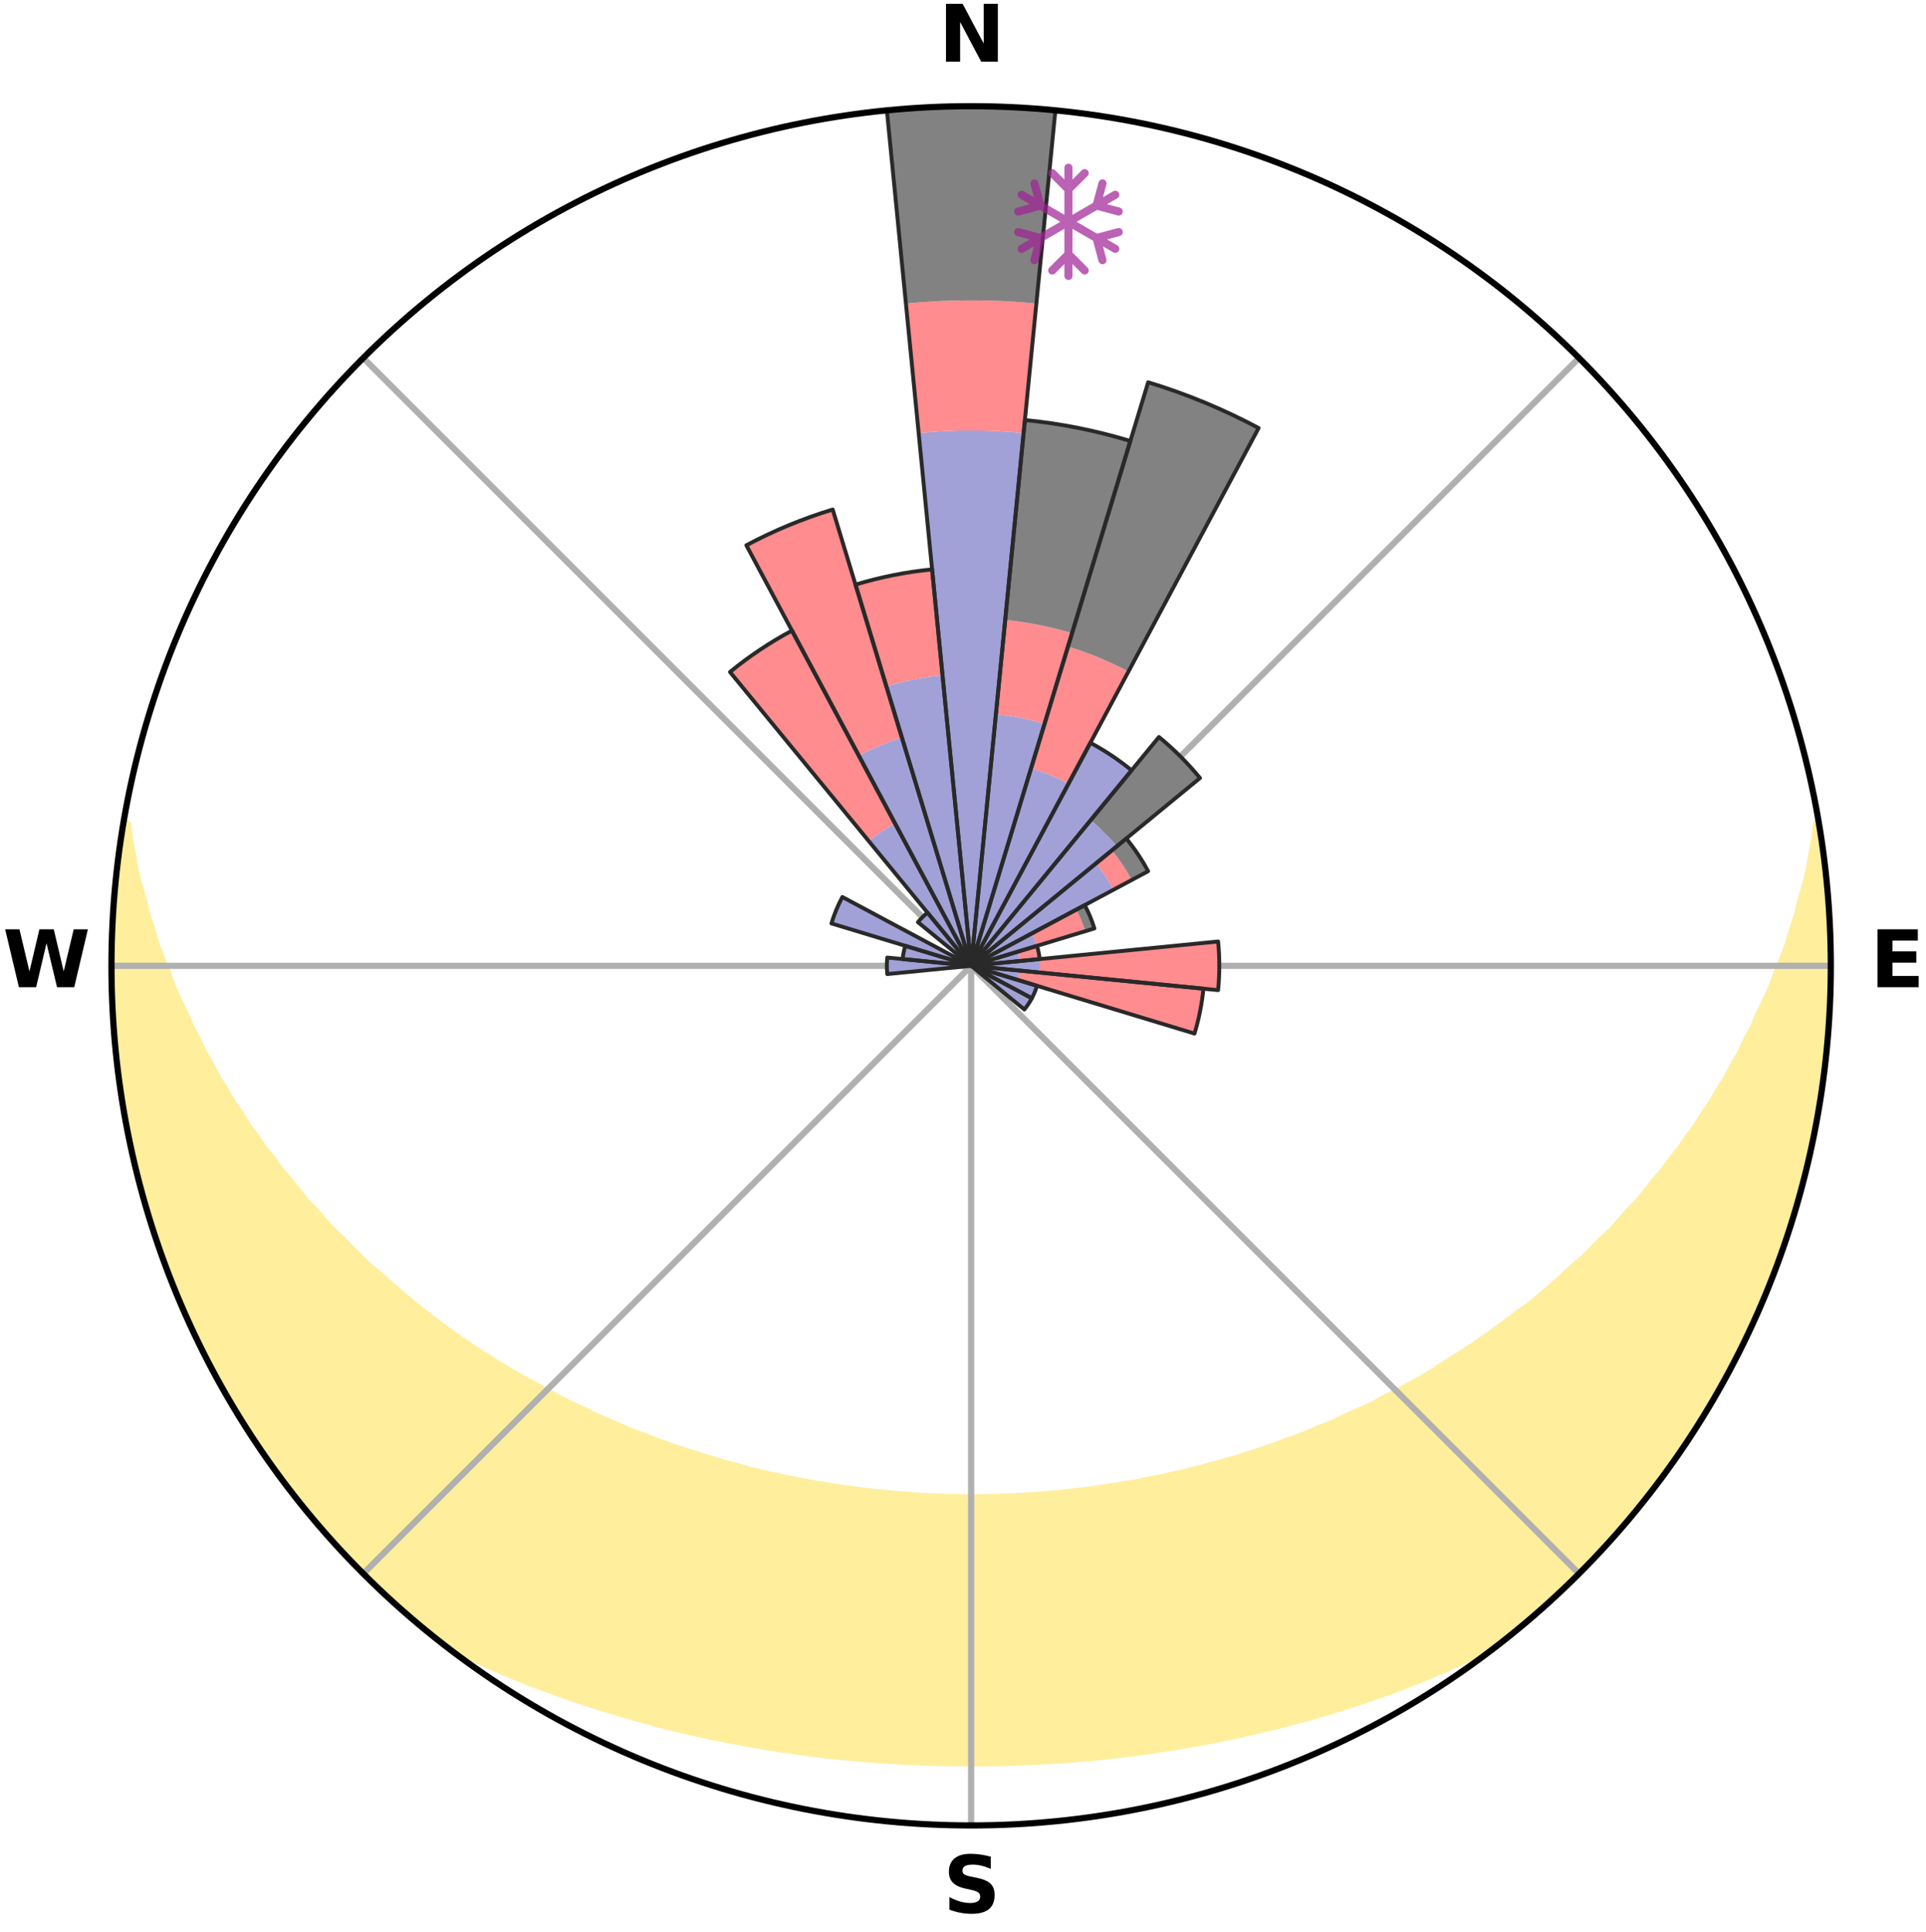 <?xml version="1.0" encoding="utf-8" standalone="no"?>
<!DOCTYPE svg PUBLIC "-//W3C//DTD SVG 1.1//EN"
  "http://www.w3.org/Graphics/SVG/1.1/DTD/svg11.dtd">
<svg xmlns:xlink="http://www.w3.org/1999/xlink" width="248.41pt" height="249.158pt" viewBox="0 0 248.41 249.158" xmlns="http://www.w3.org/2000/svg" version="1.1">
 <title>Ski Rose for Varingskollen</title>
 <defs>
  <style type="text/css">*{stroke-linejoin: round; stroke-linecap: butt}</style>
 </defs>
 <g id="figure_1">
  <g id="patch_1">
   <path d="M 0 249.158 
L 248.41 249.158 
L 248.41 0 
L 0 0 
z
" style="fill: #ffffff"/>
  </g>
  <g id="axes_1">
   <g id="patch_2">
    <path d="M 236.135 124.579 
C 236.135 110.018 233.267 95.599 227.695 82.147 
C 222.122 68.695 213.955 56.471 203.659 46.175 
C 193.363 35.879 181.139 27.711 167.687 22.139 
C 154.235 16.567 139.815 13.699 125.255 13.699 
C 110.694 13.699 96.275 16.567 82.823 22.139 
C 69.371 27.711 57.147 35.879 46.851 46.175 
C 36.555 56.471 28.387 68.695 22.815 82.147 
C 17.243 95.599 14.375 110.018 14.375 124.579 
C 14.375 139.14 17.243 153.559 22.815 167.011 
C 28.387 180.463 36.555 192.687 46.851 202.983 
C 57.147 213.279 69.371 221.447 82.823 227.019 
C 96.275 232.591 110.694 235.459 125.255 235.459 
C 139.815 235.459 154.235 232.591 167.687 227.019 
C 181.139 221.447 193.363 213.279 203.659 202.983 
C 213.955 192.687 222.122 180.463 227.695 167.011 
C 233.267 153.559 236.135 139.14 236.135 124.579 
M 125.255 124.579 
C 125.255 124.579 125.255 124.579 125.255 124.579 
C 125.255 124.579 125.255 124.579 125.255 124.579 
C 125.255 124.579 125.255 124.579 125.255 124.579 
C 125.255 124.579 125.255 124.579 125.255 124.579 
C 125.255 124.579 125.255 124.579 125.255 124.579 
C 125.255 124.579 125.255 124.579 125.255 124.579 
C 125.255 124.579 125.255 124.579 125.255 124.579 
C 125.255 124.579 125.255 124.579 125.255 124.579 
C 125.255 124.579 125.255 124.579 125.255 124.579 
C 125.255 124.579 125.255 124.579 125.255 124.579 
C 125.255 124.579 125.255 124.579 125.255 124.579 
C 125.255 124.579 125.255 124.579 125.255 124.579 
C 125.255 124.579 125.255 124.579 125.255 124.579 
C 125.255 124.579 125.255 124.579 125.255 124.579 
C 125.255 124.579 125.255 124.579 125.255 124.579 
C 125.255 124.579 125.255 124.579 125.255 124.579 
z
" style="fill: #ffffff"/>
   </g>
   <g id="PolyCollection_1">
    <defs>
     <path id="mec0a381174" d="M 234.566 -142.872 
L 234.314 -142.829 
L 234.1 -140.846 
L 233.699 -138.856 
L 233.38 -136.898 
L 232.872 -134.941 
L 232.316 -133.005 
L 231.863 -131.099 
L 231.222 -129.206 
L 230.692 -127.34 
L 229.975 -125.493 
L 229.224 -123.672 
L 228.589 -121.873 
L 227.772 -120.103 
L 226.923 -118.361 
L 226.195 -116.635 
L 225.288 -114.947 
L 224.503 -113.271 
L 223.541 -111.639 
L 222.704 -110.015 
L 221.692 -108.441 
L 220.804 -106.87 
L 219.747 -105.355 
L 218.813 -103.838 
L 217.713 -102.382 
L 216.737 -100.92 
L 215.599 -99.524 
L 214.584 -98.118 
L 213.412 -96.783 
L 212.362 -95.434 
L 211.294 -94.111 
L 210.076 -92.866 
L 208.978 -91.6 
L 207.865 -90.361 
L 206.61 -89.205 
L 205.471 -88.022 
L 204.32 -86.867 
L 203.035 -85.799 
L 201.863 -84.699 
L 200.681 -83.626 
L 199.489 -82.58 
L 198.287 -81.56 
L 197.078 -80.566 
L 195.752 -79.668 
L 194.53 -78.727 
L 193.302 -77.812 
L 192.067 -76.922 
L 190.828 -76.057 
L 189.584 -75.218 
L 188.336 -74.402 
L 187.084 -73.611 
L 185.83 -72.843 
L 184.658 -72.023 
L 183.397 -71.302 
L 182.133 -70.604 
L 180.869 -69.927 
L 179.604 -69.273 
L 178.338 -68.641 
L 177.143 -67.953 
L 175.875 -67.363 
L 174.608 -66.793 
L 173.343 -66.243 
L 172.138 -65.639 
L 170.873 -65.128 
L 169.61 -64.636 
L 168.401 -64.09 
L 167.14 -63.635 
L 165.882 -63.197 
L 164.671 -62.708 
L 163.417 -62.305 
L 162.204 -61.851 
L 160.954 -61.481 
L 159.741 -61.063 
L 158.495 -60.725 
L 157.283 -60.34 
L 156.042 -60.032 
L 154.831 -59.681 
L 153.595 -59.402 
L 152.385 -59.082 
L 151.154 -58.83 
L 149.945 -58.541 
L 148.72 -58.315 
L 147.513 -58.056 
L 146.306 -57.812 
L 145.088 -57.625 
L 143.883 -57.41 
L 142.668 -57.246 
L 141.465 -57.058 
L 140.262 -56.885 
L 139.054 -56.756 
L 137.852 -56.61 
L 136.651 -56.478 
L 135.447 -56.382 
L 134.247 -56.275 
L 133.048 -56.183 
L 131.847 -56.119 
L 130.648 -56.052 
L 129.449 -55.999 
L 128.251 -55.965 
L 127.052 -55.937 
L 125.854 -55.922 
L 124.656 -55.923 
L 123.457 -55.938 
L 122.259 -55.967 
L 121.061 -56.009 
L 119.863 -56.065 
L 118.663 -56.122 
L 117.464 -56.203 
L 116.266 -56.298 
L 115.063 -56.387 
L 113.864 -56.507 
L 112.664 -56.642 
L 111.458 -56.763 
L 110.256 -56.924 
L 109.055 -57.1 
L 107.844 -57.255 
L 106.64 -57.458 
L 105.425 -57.635 
L 104.22 -57.866 
L 103.015 -58.112 
L 101.794 -58.327 
L 100.587 -58.603 
L 99.361 -58.843 
L 98.153 -59.149 
L 96.921 -59.416 
L 95.712 -59.753 
L 94.503 -60.106 
L 93.265 -60.417 
L 92.055 -60.803 
L 90.812 -61.143 
L 89.602 -61.563 
L 88.355 -61.935 
L 87.104 -62.323 
L 85.894 -62.795 
L 84.64 -63.217 
L 83.431 -63.726 
L 82.174 -64.182 
L 80.915 -64.657 
L 79.709 -65.222 
L 78.448 -65.734 
L 77.185 -66.265 
L 75.984 -66.891 
L 74.721 -67.461 
L 73.458 -68.053 
L 72.194 -68.664 
L 71.004 -69.373 
L 69.743 -70.028 
L 68.482 -70.704 
L 67.223 -71.403 
L 65.965 -72.124 
L 64.709 -72.868 
L 63.456 -73.636 
L 62.206 -74.427 
L 60.959 -75.243 
L 59.716 -76.083 
L 58.478 -76.948 
L 57.246 -77.838 
L 56.019 -78.753 
L 54.798 -79.693 
L 53.585 -80.66 
L 52.379 -81.652 
L 51.182 -82.671 
L 49.994 -83.716 
L 48.815 -84.787 
L 47.525 -85.825 
L 46.366 -86.951 
L 45.219 -88.105 
L 44.084 -89.285 
L 42.833 -90.439 
L 41.723 -91.675 
L 40.629 -92.939 
L 39.415 -94.182 
L 38.351 -95.501 
L 37.304 -96.848 
L 36.136 -98.181 
L 35.124 -99.584 
L 33.99 -100.976 
L 33.017 -102.435 
L 31.921 -103.887 
L 30.991 -105.401 
L 29.936 -106.913 
L 29.052 -108.48 
L 28.043 -110.051 
L 27.208 -111.671 
L 26.249 -113.299 
L 25.467 -114.971 
L 24.563 -116.654 
L 23.837 -118.376 
L 22.991 -120.114 
L 22.176 -121.88 
L 21.543 -123.674 
L 20.793 -125.491 
L 20.078 -127.333 
L 19.549 -129.194 
L 18.908 -131.083 
L 18.455 -132.984 
L 17.897 -134.916 
L 17.387 -136.869 
L 17.065 -138.823 
L 16.657 -140.809 
L 16.438 -142.789 
L 15.933 -142.873 
L 15.933 -142.873 
L 15.644 -140.961 
L 15.444 -139.036 
L 15.152 -137.124 
L 14.893 -135.206 
L 14.737 -133.277 
L 14.672 -131.343 
L 14.513 -129.414 
L 14.457 -127.48 
L 14.493 -125.546 
L 14.434 -123.612 
L 14.537 -121.68 
L 14.484 -119.743 
L 14.653 -117.814 
L 14.727 -115.88 
L 14.899 -113.953 
L 15.165 -112.036 
L 15.338 -110.108 
L 15.669 -108.201 
L 15.908 -106.281 
L 16.238 -104.374 
L 16.665 -102.486 
L 17.123 -100.607 
L 17.491 -98.707 
L 17.945 -96.827 
L 18.497 -94.972 
L 18.961 -93.094 
L 19.507 -91.237 
L 20.151 -89.412 
L 20.826 -87.599 
L 21.418 -85.756 
L 22.196 -83.983 
L 22.85 -82.162 
L 23.576 -80.368 
L 24.401 -78.617 
L 25.255 -76.881 
L 26.034 -75.109 
L 26.981 -73.421 
L 27.822 -71.677 
L 28.792 -70.003 
L 29.725 -68.308 
L 30.752 -66.668 
L 31.744 -65.006 
L 32.827 -63.403 
L 33.879 -61.778 
L 35.018 -60.214 
L 36.13 -58.63 
L 37.323 -57.107 
L 38.495 -55.567 
L 39.699 -54.052 
L 40.976 -52.598 
L 42.24 -51.134 
L 43.538 -49.699 
L 44.827 -48.256 
L 46.187 -46.879 
L 47.563 -45.519 
L 48.932 -44.152 
L 50.365 -42.851 
L 51.787 -41.539 
L 53.252 -40.274 
L 54.732 -39.028 
L 56.231 -37.804 
L 57.902 -36.803 
L 59.68 -35.96 
L 61.442 -35.117 
L 63.216 -34.311 
L 64.993 -33.533 
L 66.779 -32.79 
L 68.567 -32.073 
L 70.379 -31.419 
L 72.177 -30.763 
L 73.973 -30.13 
L 75.775 -29.529 
L 77.575 -28.949 
L 79.38 -28.4 
L 81.182 -27.87 
L 82.988 -27.372 
L 84.781 -26.867 
L 86.585 -26.41 
L 88.392 -25.984 
L 90.195 -25.573 
L 92.001 -25.192 
L 93.803 -24.827 
L 95.607 -24.49 
L 97.404 -24.152 
L 99.205 -23.852 
L 101.007 -23.58 
L 102.807 -23.322 
L 104.603 -23.073 
L 106.403 -22.864 
L 108.201 -22.668 
L 109.999 -22.499 
L 111.794 -22.336 
L 113.59 -22.2 
L 115.386 -22.092 
L 117.181 -21.992 
L 118.976 -21.916 
L 120.77 -21.866 
L 122.564 -21.828 
L 124.358 -21.812 
L 126.152 -21.812 
L 127.945 -21.829 
L 129.74 -21.86 
L 131.534 -21.918 
L 133.328 -21.995 
L 135.124 -22.083 
L 136.919 -22.204 
L 138.715 -22.34 
L 140.512 -22.488 
L 142.309 -22.665 
L 144.106 -22.869 
L 145.905 -23.078 
L 147.704 -23.315 
L 149.501 -23.587 
L 151.303 -23.858 
L 153.104 -24.159 
L 154.908 -24.473 
L 156.71 -24.817 
L 158.506 -25.201 
L 160.312 -25.582 
L 162.115 -25.993 
L 163.921 -26.419 
L 165.724 -26.877 
L 167.531 -27.35 
L 169.334 -27.856 
L 171.14 -28.378 
L 172.942 -28.933 
L 174.746 -29.507 
L 176.545 -30.114 
L 178.346 -30.74 
L 180.141 -31.402 
L 181.936 -32.084 
L 183.723 -32.802 
L 185.51 -33.544 
L 187.286 -34.323 
L 189.06 -35.128 
L 190.847 -35.937 
L 192.599 -36.814 
L 194.27 -37.816 
L 195.774 -39.033 
L 197.262 -40.27 
L 198.725 -41.536 
L 200.164 -42.83 
L 201.561 -44.169 
L 202.965 -45.5 
L 204.329 -46.873 
L 205.668 -48.269 
L 207.002 -49.672 
L 208.244 -51.157 
L 209.511 -52.617 
L 210.749 -54.103 
L 212.025 -55.559 
L 213.182 -57.11 
L 214.382 -58.629 
L 215.49 -60.215 
L 216.618 -61.787 
L 217.661 -63.417 
L 218.762 -65.008 
L 219.785 -66.651 
L 220.728 -68.341 
L 221.735 -69.993 
L 222.649 -71.698 
L 223.592 -73.388 
L 224.432 -75.131 
L 225.309 -76.856 
L 226.074 -78.633 
L 226.885 -80.389 
L 227.663 -82.16 
L 228.409 -83.945 
L 229.028 -85.78 
L 229.706 -87.591 
L 230.365 -89.41 
L 230.975 -91.245 
L 231.553 -93.092 
L 232.096 -94.949 
L 232.493 -96.845 
L 232.968 -98.72 
L 233.408 -100.602 
L 233.818 -102.492 
L 234.189 -104.389 
L 234.527 -106.293 
L 234.831 -108.203 
L 235.099 -110.118 
L 235.334 -112.037 
L 235.534 -113.96 
L 235.7 -115.887 
L 235.828 -117.816 
L 235.926 -119.747 
L 235.989 -121.679 
L 236.018 -123.612 
L 236.009 -125.546 
L 235.97 -127.478 
L 236.026 -129.415 
L 235.919 -131.348 
L 235.773 -133.277 
L 235.599 -135.204 
L 235.392 -137.128 
L 235.151 -139.047 
L 234.873 -140.962 
L 234.566 -142.872 
z
" style="stroke: #ffee9c"/>
    </defs>
    <g clip-path="url(#pb44a8c56c7)">
     <use xlink:href="#mec0a381174" x="0" y="249.158" style="fill: #ffee9c; stroke: #ffee9c"/>
    </g>
   </g>
   <g id="matplotlib.axis_1">
    <g id="xtick_1">
     <g id="line2d_1">
      <path d="M 125.255 124.579 
L 125.255 13.699 
" clip-path="url(#pb44a8c56c7)" style="fill: none; stroke: #b0b0b0; stroke-width: 0.8; stroke-linecap: square"/>
     </g>
     <g id="text_1">
      <!-- N -->
      <g transform="translate(121.07 7.958) scale(0.1 -0.1)">
       <defs>
        <path id="DejaVuSans-Bold-4e" d="M 588 4666 
L 1931 4666 
L 3628 1466 
L 3628 4666 
L 4769 4666 
L 4769 0 
L 3425 0 
L 1728 3200 
L 1728 0 
L 588 0 
L 588 4666 
z
" transform="scale(0.016)"/>
       </defs>
       <use xlink:href="#DejaVuSans-Bold-4e"/>
      </g>
     </g>
    </g>
    <g id="xtick_2">
     <g id="line2d_2">
      <path d="M 125.255 124.579 
L 203.659 46.175 
" clip-path="url(#pb44a8c56c7)" style="fill: none; stroke: #b0b0b0; stroke-width: 0.8; stroke-linecap: square"/>
     </g>
    </g>
    <g id="xtick_3">
     <g id="line2d_3">
      <path d="M 125.255 124.579 
L 236.135 124.579 
" clip-path="url(#pb44a8c56c7)" style="fill: none; stroke: #b0b0b0; stroke-width: 0.8; stroke-linecap: square"/>
     </g>
     <g id="text_2">
      <!-- E -->
      <g transform="translate(241.219 127.338) scale(0.1 -0.1)">
       <defs>
        <path id="DejaVuSans-Bold-45" d="M 588 4666 
L 3834 4666 
L 3834 3756 
L 1791 3756 
L 1791 2888 
L 3713 2888 
L 3713 1978 
L 1791 1978 
L 1791 909 
L 3903 909 
L 3903 0 
L 588 0 
L 588 4666 
z
" transform="scale(0.016)"/>
       </defs>
       <use xlink:href="#DejaVuSans-Bold-45"/>
      </g>
     </g>
    </g>
    <g id="xtick_4">
     <g id="line2d_4">
      <path d="M 125.255 124.579 
L 203.659 202.983 
" clip-path="url(#pb44a8c56c7)" style="fill: none; stroke: #b0b0b0; stroke-width: 0.8; stroke-linecap: square"/>
     </g>
    </g>
    <g id="xtick_5">
     <g id="line2d_5">
      <path d="M 125.255 124.579 
L 125.255 235.459 
" clip-path="url(#pb44a8c56c7)" style="fill: none; stroke: #b0b0b0; stroke-width: 0.8; stroke-linecap: square"/>
     </g>
     <g id="text_3">
      <!-- S -->
      <g transform="translate(121.654 246.718) scale(0.1 -0.1)">
       <defs>
        <path id="DejaVuSans-Bold-53" d="M 3834 4519 
L 3834 3531 
Q 3450 3703 3084 3790 
Q 2719 3878 2394 3878 
Q 1963 3878 1756 3759 
Q 1550 3641 1550 3391 
Q 1550 3203 1689 3098 
Q 1828 2994 2194 2919 
L 2706 2816 
Q 3484 2659 3812 2340 
Q 4141 2022 4141 1434 
Q 4141 663 3683 286 
Q 3225 -91 2284 -91 
Q 1841 -91 1394 -6 
Q 947 78 500 244 
L 500 1259 
Q 947 1022 1364 901 
Q 1781 781 2169 781 
Q 2563 781 2772 912 
Q 2981 1044 2981 1288 
Q 2981 1506 2839 1625 
Q 2697 1744 2272 1838 
L 1806 1941 
Q 1106 2091 782 2419 
Q 459 2747 459 3303 
Q 459 4000 909 4375 
Q 1359 4750 2203 4750 
Q 2588 4750 2994 4692 
Q 3400 4634 3834 4519 
z
" transform="scale(0.016)"/>
       </defs>
       <use xlink:href="#DejaVuSans-Bold-53"/>
      </g>
     </g>
    </g>
    <g id="xtick_6">
     <g id="line2d_6">
      <path d="M 125.255 124.579 
L 46.851 202.983 
" clip-path="url(#pb44a8c56c7)" style="fill: none; stroke: #b0b0b0; stroke-width: 0.8; stroke-linecap: square"/>
     </g>
    </g>
    <g id="xtick_7">
     <g id="line2d_7">
      <path d="M 125.255 124.579 
L 14.375 124.579 
" clip-path="url(#pb44a8c56c7)" style="fill: none; stroke: #b0b0b0; stroke-width: 0.8; stroke-linecap: square"/>
     </g>
     <g id="text_4">
      <!-- W -->
      <g transform="translate(0.36 127.338) scale(0.1 -0.1)">
       <defs>
        <path id="DejaVuSans-Bold-57" d="M 191 4666 
L 1344 4666 
L 2150 1275 
L 2950 4666 
L 4109 4666 
L 4909 1275 
L 5716 4666 
L 6859 4666 
L 5759 0 
L 4372 0 
L 3525 3547 
L 2688 0 
L 1300 0 
L 191 4666 
z
" transform="scale(0.016)"/>
       </defs>
       <use xlink:href="#DejaVuSans-Bold-57"/>
      </g>
     </g>
    </g>
    <g id="xtick_8">
     <g id="line2d_8">
      <path d="M 125.255 124.579 
L 46.851 46.175 
" clip-path="url(#pb44a8c56c7)" style="fill: none; stroke: #b0b0b0; stroke-width: 0.8; stroke-linecap: square"/>
     </g>
    </g>
   </g>
   <g id="matplotlib.axis_2"/>
   <g id="patch_3">
    <path d="M 125.255 124.579 
C 125.255 124.579 125.255 124.579 125.255 124.579 
C 125.255 124.579 125.255 124.579 125.255 124.579 
L 125.255 124.579 
C 125.255 124.579 125.255 124.579 125.255 124.579 
C 125.255 124.579 125.255 124.579 125.255 124.579 
z
" clip-path="url(#pb44a8c56c7)" style="fill: #d9d9d9"/>
   </g>
   <g id="patch_4">
    <path d="M 125.255 124.579 
C 125.255 124.579 125.255 124.579 125.255 124.579 
C 125.255 124.579 125.255 124.579 125.255 124.579 
L 125.255 124.579 
C 125.255 124.579 125.255 124.579 125.255 124.579 
C 125.255 124.579 125.255 124.579 125.255 124.579 
z
" clip-path="url(#pb44a8c56c7)" style="fill: #d9d9d9"/>
   </g>
   <g id="patch_5">
    <path d="M 125.255 124.579 
C 125.255 124.579 125.255 124.579 125.255 124.579 
C 125.255 124.579 125.255 124.579 125.255 124.579 
L 125.255 124.579 
C 125.255 124.579 125.255 124.579 125.255 124.579 
C 125.255 124.579 125.255 124.579 125.255 124.579 
z
" clip-path="url(#pb44a8c56c7)" style="fill: #d9d9d9"/>
   </g>
   <g id="patch_6">
    <path d="M 125.255 124.579 
C 125.255 124.579 125.255 124.579 125.255 124.579 
C 125.255 124.579 125.255 124.579 125.255 124.579 
L 125.255 124.579 
C 125.255 124.579 125.255 124.579 125.255 124.579 
C 125.255 124.579 125.255 124.579 125.255 124.579 
z
" clip-path="url(#pb44a8c56c7)" style="fill: #d9d9d9"/>
   </g>
   <g id="patch_7">
    <path d="M 125.255 124.579 
C 125.255 124.579 125.255 124.579 125.255 124.579 
C 125.255 124.579 125.255 124.579 125.255 124.579 
L 125.255 124.579 
C 125.255 124.579 125.255 124.579 125.255 124.579 
C 125.255 124.579 125.255 124.579 125.255 124.579 
z
" clip-path="url(#pb44a8c56c7)" style="fill: #d9d9d9"/>
   </g>
   <g id="patch_8">
    <path d="M 125.255 124.579 
C 125.255 124.579 125.255 124.579 125.255 124.579 
C 125.255 124.579 125.255 124.579 125.255 124.579 
L 125.255 124.579 
C 125.255 124.579 125.255 124.579 125.255 124.579 
C 125.255 124.579 125.255 124.579 125.255 124.579 
z
" clip-path="url(#pb44a8c56c7)" style="fill: #d9d9d9"/>
   </g>
   <g id="patch_9">
    <path d="M 125.255 124.579 
C 125.255 124.579 125.255 124.579 125.255 124.579 
C 125.255 124.579 125.255 124.579 125.255 124.579 
L 125.255 124.579 
C 125.255 124.579 125.255 124.579 125.255 124.579 
C 125.255 124.579 125.255 124.579 125.255 124.579 
z
" clip-path="url(#pb44a8c56c7)" style="fill: #d9d9d9"/>
   </g>
   <g id="patch_10">
    <path d="M 125.255 124.579 
C 125.255 124.579 125.255 124.579 125.255 124.579 
C 125.255 124.579 125.255 124.579 125.255 124.579 
L 125.255 124.579 
C 125.255 124.579 125.255 124.579 125.255 124.579 
C 125.255 124.579 125.255 124.579 125.255 124.579 
z
" clip-path="url(#pb44a8c56c7)" style="fill: #d9d9d9"/>
   </g>
   <g id="patch_11">
    <path d="M 125.255 124.579 
C 125.255 124.579 125.255 124.579 125.255 124.579 
C 125.255 124.579 125.255 124.579 125.255 124.579 
L 125.255 124.579 
C 125.255 124.579 125.255 124.579 125.255 124.579 
C 125.255 124.579 125.255 124.579 125.255 124.579 
z
" clip-path="url(#pb44a8c56c7)" style="fill: #d9d9d9"/>
   </g>
   <g id="patch_12">
    <path d="M 125.255 124.579 
C 125.255 124.579 125.255 124.579 125.255 124.579 
C 125.255 124.579 125.255 124.579 125.255 124.579 
L 125.255 124.579 
C 125.255 124.579 125.255 124.579 125.255 124.579 
C 125.255 124.579 125.255 124.579 125.255 124.579 
z
" clip-path="url(#pb44a8c56c7)" style="fill: #d9d9d9"/>
   </g>
   <g id="patch_13">
    <path d="M 125.255 124.579 
C 125.255 124.579 125.255 124.579 125.255 124.579 
C 125.255 124.579 125.255 124.579 125.255 124.579 
L 125.255 124.579 
C 125.255 124.579 125.255 124.579 125.255 124.579 
C 125.255 124.579 125.255 124.579 125.255 124.579 
z
" clip-path="url(#pb44a8c56c7)" style="fill: #d9d9d9"/>
   </g>
   <g id="patch_14">
    <path d="M 125.255 124.579 
C 125.255 124.579 125.255 124.579 125.255 124.579 
C 125.255 124.579 125.255 124.579 125.255 124.579 
L 125.255 124.579 
C 125.255 124.579 125.255 124.579 125.255 124.579 
C 125.255 124.579 125.255 124.579 125.255 124.579 
z
" clip-path="url(#pb44a8c56c7)" style="fill: #d9d9d9"/>
   </g>
   <g id="patch_15">
    <path d="M 125.255 124.579 
C 125.255 124.579 125.255 124.579 125.255 124.579 
C 125.255 124.579 125.255 124.579 125.255 124.579 
L 125.255 124.579 
C 125.255 124.579 125.255 124.579 125.255 124.579 
C 125.255 124.579 125.255 124.579 125.255 124.579 
z
" clip-path="url(#pb44a8c56c7)" style="fill: #d9d9d9"/>
   </g>
   <g id="patch_16">
    <path d="M 125.255 124.579 
C 125.255 124.579 125.255 124.579 125.255 124.579 
C 125.255 124.579 125.255 124.579 125.255 124.579 
L 125.255 124.579 
C 125.255 124.579 125.255 124.579 125.255 124.579 
C 125.255 124.579 125.255 124.579 125.255 124.579 
z
" clip-path="url(#pb44a8c56c7)" style="fill: #d9d9d9"/>
   </g>
   <g id="patch_17">
    <path d="M 125.255 124.579 
C 125.255 124.579 125.255 124.579 125.255 124.579 
C 125.255 124.579 125.255 124.579 125.255 124.579 
L 125.255 124.579 
C 125.255 124.579 125.255 124.579 125.255 124.579 
C 125.255 124.579 125.255 124.579 125.255 124.579 
z
" clip-path="url(#pb44a8c56c7)" style="fill: #d9d9d9"/>
   </g>
   <g id="patch_18">
    <path d="M 125.255 124.579 
C 125.255 124.579 125.255 124.579 125.255 124.579 
C 125.255 124.579 125.255 124.579 125.255 124.579 
L 125.255 124.579 
C 125.255 124.579 125.255 124.579 125.255 124.579 
C 125.255 124.579 125.255 124.579 125.255 124.579 
z
" clip-path="url(#pb44a8c56c7)" style="fill: #d9d9d9"/>
   </g>
   <g id="patch_19">
    <path d="M 125.255 124.579 
C 125.255 124.579 125.255 124.579 125.255 124.579 
C 125.255 124.579 125.255 124.579 125.255 124.579 
L 125.255 124.579 
C 125.255 124.579 125.255 124.579 125.255 124.579 
C 125.255 124.579 125.255 124.579 125.255 124.579 
z
" clip-path="url(#pb44a8c56c7)" style="fill: #d9d9d9"/>
   </g>
   <g id="patch_20">
    <path d="M 125.255 124.579 
C 125.255 124.579 125.255 124.579 125.255 124.579 
C 125.255 124.579 125.255 124.579 125.255 124.579 
L 125.255 124.579 
C 125.255 124.579 125.255 124.579 125.255 124.579 
C 125.255 124.579 125.255 124.579 125.255 124.579 
z
" clip-path="url(#pb44a8c56c7)" style="fill: #d9d9d9"/>
   </g>
   <g id="patch_21">
    <path d="M 125.255 124.579 
C 125.255 124.579 125.255 124.579 125.255 124.579 
C 125.255 124.579 125.255 124.579 125.255 124.579 
L 125.255 124.579 
C 125.255 124.579 125.255 124.579 125.255 124.579 
C 125.255 124.579 125.255 124.579 125.255 124.579 
z
" clip-path="url(#pb44a8c56c7)" style="fill: #d9d9d9"/>
   </g>
   <g id="patch_22">
    <path d="M 125.255 124.579 
C 125.255 124.579 125.255 124.579 125.255 124.579 
C 125.255 124.579 125.255 124.579 125.255 124.579 
L 125.255 124.579 
C 125.255 124.579 125.255 124.579 125.255 124.579 
C 125.255 124.579 125.255 124.579 125.255 124.579 
z
" clip-path="url(#pb44a8c56c7)" style="fill: #d9d9d9"/>
   </g>
   <g id="patch_23">
    <path d="M 125.255 124.579 
C 125.255 124.579 125.255 124.579 125.255 124.579 
C 125.255 124.579 125.255 124.579 125.255 124.579 
L 125.255 124.579 
C 125.255 124.579 125.255 124.579 125.255 124.579 
C 125.255 124.579 125.255 124.579 125.255 124.579 
z
" clip-path="url(#pb44a8c56c7)" style="fill: #d9d9d9"/>
   </g>
   <g id="patch_24">
    <path d="M 125.255 124.579 
C 125.255 124.579 125.255 124.579 125.255 124.579 
C 125.255 124.579 125.255 124.579 125.255 124.579 
L 125.255 124.579 
C 125.255 124.579 125.255 124.579 125.255 124.579 
C 125.255 124.579 125.255 124.579 125.255 124.579 
z
" clip-path="url(#pb44a8c56c7)" style="fill: #d9d9d9"/>
   </g>
   <g id="patch_25">
    <path d="M 125.255 124.579 
C 125.255 124.579 125.255 124.579 125.255 124.579 
C 125.255 124.579 125.255 124.579 125.255 124.579 
L 125.255 124.579 
C 125.255 124.579 125.255 124.579 125.255 124.579 
C 125.255 124.579 125.255 124.579 125.255 124.579 
z
" clip-path="url(#pb44a8c56c7)" style="fill: #d9d9d9"/>
   </g>
   <g id="patch_26">
    <path d="M 125.255 124.579 
C 125.255 124.579 125.255 124.579 125.255 124.579 
C 125.255 124.579 125.255 124.579 125.255 124.579 
L 125.255 124.579 
C 125.255 124.579 125.255 124.579 125.255 124.579 
C 125.255 124.579 125.255 124.579 125.255 124.579 
z
" clip-path="url(#pb44a8c56c7)" style="fill: #d9d9d9"/>
   </g>
   <g id="patch_27">
    <path d="M 125.255 124.579 
C 125.255 124.579 125.255 124.579 125.255 124.579 
C 125.255 124.579 125.255 124.579 125.255 124.579 
L 125.255 124.579 
C 125.255 124.579 125.255 124.579 125.255 124.579 
C 125.255 124.579 125.255 124.579 125.255 124.579 
z
" clip-path="url(#pb44a8c56c7)" style="fill: #d9d9d9"/>
   </g>
   <g id="patch_28">
    <path d="M 125.255 124.579 
C 125.255 124.579 125.255 124.579 125.255 124.579 
C 125.255 124.579 125.255 124.579 125.255 124.579 
L 125.255 124.579 
C 125.255 124.579 125.255 124.579 125.255 124.579 
C 125.255 124.579 125.255 124.579 125.255 124.579 
z
" clip-path="url(#pb44a8c56c7)" style="fill: #d9d9d9"/>
   </g>
   <g id="patch_29">
    <path d="M 125.255 124.579 
C 125.255 124.579 125.255 124.579 125.255 124.579 
C 125.255 124.579 125.255 124.579 125.255 124.579 
L 125.255 124.579 
C 125.255 124.579 125.255 124.579 125.255 124.579 
C 125.255 124.579 125.255 124.579 125.255 124.579 
z
" clip-path="url(#pb44a8c56c7)" style="fill: #d9d9d9"/>
   </g>
   <g id="patch_30">
    <path d="M 125.255 124.579 
C 125.255 124.579 125.255 124.579 125.255 124.579 
C 125.255 124.579 125.255 124.579 125.255 124.579 
L 125.255 124.579 
C 125.255 124.579 125.255 124.579 125.255 124.579 
C 125.255 124.579 125.255 124.579 125.255 124.579 
z
" clip-path="url(#pb44a8c56c7)" style="fill: #d9d9d9"/>
   </g>
   <g id="patch_31">
    <path d="M 125.255 124.579 
C 125.255 124.579 125.255 124.579 125.255 124.579 
C 125.255 124.579 125.255 124.579 125.255 124.579 
L 125.255 124.579 
C 125.255 124.579 125.255 124.579 125.255 124.579 
C 125.255 124.579 125.255 124.579 125.255 124.579 
z
" clip-path="url(#pb44a8c56c7)" style="fill: #d9d9d9"/>
   </g>
   <g id="patch_32">
    <path d="M 125.255 124.579 
C 125.255 124.579 125.255 124.579 125.255 124.579 
C 125.255 124.579 125.255 124.579 125.255 124.579 
L 125.255 124.579 
C 125.255 124.579 125.255 124.579 125.255 124.579 
C 125.255 124.579 125.255 124.579 125.255 124.579 
z
" clip-path="url(#pb44a8c56c7)" style="fill: #d9d9d9"/>
   </g>
   <g id="patch_33">
    <path d="M 125.255 124.579 
C 125.255 124.579 125.255 124.579 125.255 124.579 
C 125.255 124.579 125.255 124.579 125.255 124.579 
L 125.255 124.579 
C 125.255 124.579 125.255 124.579 125.255 124.579 
C 125.255 124.579 125.255 124.579 125.255 124.579 
z
" clip-path="url(#pb44a8c56c7)" style="fill: #d9d9d9"/>
   </g>
   <g id="patch_34">
    <path d="M 125.255 124.579 
C 125.255 124.579 125.255 124.579 125.255 124.579 
C 125.255 124.579 125.255 124.579 125.255 124.579 
L 125.255 124.579 
C 125.255 124.579 125.255 124.579 125.255 124.579 
C 125.255 124.579 125.255 124.579 125.255 124.579 
z
" clip-path="url(#pb44a8c56c7)" style="fill: #d9d9d9"/>
   </g>
   <g id="patch_35">
    <path d="M 125.255 124.579 
C 125.255 124.579 125.255 124.579 125.255 124.579 
C 125.255 124.579 125.255 124.579 125.255 124.579 
L 132.023 55.861 
C 129.774 55.639 127.515 55.528 125.255 55.528 
C 122.995 55.528 120.736 55.639 118.487 55.861 
z
" clip-path="url(#pb44a8c56c7)" style="fill: #a1a1d8"/>
   </g>
   <g id="patch_36">
    <path d="M 125.255 124.579 
C 125.255 124.579 125.255 124.579 125.255 124.579 
C 125.255 124.579 125.255 124.579 125.255 124.579 
L 134.723 93.366 
C 133.702 93.056 132.665 92.796 131.618 92.588 
C 130.571 92.379 129.514 92.223 128.452 92.118 
z
" clip-path="url(#pb44a8c56c7)" style="fill: #a1a1d8"/>
   </g>
   <g id="patch_37">
    <path d="M 125.255 124.579 
C 125.255 124.579 125.255 124.579 125.255 124.579 
C 125.255 124.579 125.255 124.579 125.255 124.579 
L 137.809 101.091 
C 137.041 100.68 136.252 100.307 135.447 99.974 
C 134.641 99.64 133.82 99.346 132.986 99.093 
z
" clip-path="url(#pb44a8c56c7)" style="fill: #a1a1d8"/>
   </g>
   <g id="patch_38">
    <path d="M 125.255 124.579 
C 125.255 124.579 125.255 124.579 125.255 124.579 
C 125.255 124.579 125.255 124.579 125.255 124.579 
L 145.948 99.365 
C 145.122 98.688 144.264 98.051 143.376 97.458 
C 142.489 96.865 141.572 96.316 140.631 95.813 
z
" clip-path="url(#pb44a8c56c7)" style="fill: #a1a1d8"/>
   </g>
   <g id="patch_39">
    <path d="M 125.255 124.579 
C 125.255 124.579 125.255 124.579 125.255 124.579 
C 125.255 124.579 125.255 124.579 125.255 124.579 
L 144.048 109.156 
C 143.543 108.541 143.009 107.951 142.446 107.388 
C 141.883 106.825 141.293 106.29 140.678 105.786 
z
" clip-path="url(#pb44a8c56c7)" style="fill: #a1a1d8"/>
   </g>
   <g id="patch_40">
    <path d="M 125.255 124.579 
C 125.255 124.579 125.255 124.579 125.255 124.579 
C 125.255 124.579 125.255 124.579 125.255 124.579 
L 143.616 114.765 
C 143.295 114.164 142.944 113.579 142.566 113.012 
C 142.187 112.446 141.781 111.898 141.349 111.371 
z
" clip-path="url(#pb44a8c56c7)" style="fill: #a1a1d8"/>
   </g>
   <g id="patch_41">
    <path d="M 125.255 124.579 
C 125.255 124.579 125.255 124.579 125.255 124.579 
C 125.255 124.579 125.255 124.579 125.255 124.579 
L 133.75 122.002 
C 133.666 121.724 133.568 121.45 133.457 121.182 
C 133.345 120.913 133.221 120.65 133.084 120.394 
z
" clip-path="url(#pb44a8c56c7)" style="fill: #a1a1d8"/>
   </g>
   <g id="patch_42">
    <path d="M 125.255 124.579 
C 125.255 124.579 125.255 124.579 125.255 124.579 
C 125.255 124.579 125.255 124.579 125.255 124.579 
L 131.502 123.964 
C 131.482 123.759 131.452 123.556 131.412 123.354 
C 131.371 123.153 131.322 122.953 131.262 122.757 
z
" clip-path="url(#pb44a8c56c7)" style="fill: #a1a1d8"/>
   </g>
   <g id="patch_43">
    <path d="M 125.255 124.579 
C 125.255 124.579 125.255 124.579 125.255 124.579 
C 125.255 124.579 125.255 124.579 125.255 124.579 
L 134.09 125.449 
C 134.118 125.16 134.132 124.87 134.132 124.579 
C 134.132 124.288 134.118 123.998 134.09 123.709 
z
" clip-path="url(#pb44a8c56c7)" style="fill: #a1a1d8"/>
   </g>
   <g id="patch_44">
    <path d="M 125.255 124.579 
C 125.255 124.579 125.255 124.579 125.255 124.579 
C 125.255 124.579 125.255 124.579 125.255 124.579 
L 131.262 126.401 
C 131.322 126.205 131.371 126.005 131.412 125.804 
C 131.452 125.602 131.482 125.399 131.502 125.194 
z
" clip-path="url(#pb44a8c56c7)" style="fill: #a1a1d8"/>
   </g>
   <g id="patch_45">
    <path d="M 125.255 124.579 
C 125.255 124.579 125.255 124.579 125.255 124.579 
C 125.255 124.579 125.255 124.579 125.255 124.579 
L 133.084 128.764 
C 133.221 128.508 133.345 128.245 133.457 127.976 
C 133.568 127.708 133.666 127.434 133.75 127.156 
z
" clip-path="url(#pb44a8c56c7)" style="fill: #a1a1d8"/>
   </g>
   <g id="patch_46">
    <path d="M 125.255 124.579 
C 125.255 124.579 125.255 124.579 125.255 124.579 
C 125.255 124.579 125.255 124.579 125.255 124.579 
L 132.117 130.211 
C 132.302 129.986 132.475 129.753 132.636 129.511 
C 132.798 129.27 132.947 129.02 133.084 128.764 
z
" clip-path="url(#pb44a8c56c7)" style="fill: #a1a1d8"/>
   </g>
   <g id="patch_47">
    <path d="M 125.255 124.579 
C 125.255 124.579 125.255 124.579 125.255 124.579 
C 125.255 124.579 125.255 124.579 125.255 124.579 
L 125.255 124.579 
C 125.255 124.579 125.255 124.579 125.255 124.579 
C 125.255 124.579 125.255 124.579 125.255 124.579 
z
" clip-path="url(#pb44a8c56c7)" style="fill: #a1a1d8"/>
   </g>
   <g id="patch_48">
    <path d="M 125.255 124.579 
C 125.255 124.579 125.255 124.579 125.255 124.579 
C 125.255 124.579 125.255 124.579 125.255 124.579 
L 125.255 124.579 
C 125.255 124.579 125.255 124.579 125.255 124.579 
C 125.255 124.579 125.255 124.579 125.255 124.579 
z
" clip-path="url(#pb44a8c56c7)" style="fill: #a1a1d8"/>
   </g>
   <g id="patch_49">
    <path d="M 125.255 124.579 
C 125.255 124.579 125.255 124.579 125.255 124.579 
C 125.255 124.579 125.255 124.579 125.255 124.579 
L 125.255 124.579 
C 125.255 124.579 125.255 124.579 125.255 124.579 
C 125.255 124.579 125.255 124.579 125.255 124.579 
z
" clip-path="url(#pb44a8c56c7)" style="fill: #a1a1d8"/>
   </g>
   <g id="patch_50">
    <path d="M 125.255 124.579 
C 125.255 124.579 125.255 124.579 125.255 124.579 
C 125.255 124.579 125.255 124.579 125.255 124.579 
L 125.255 124.579 
C 125.255 124.579 125.255 124.579 125.255 124.579 
C 125.255 124.579 125.255 124.579 125.255 124.579 
z
" clip-path="url(#pb44a8c56c7)" style="fill: #a1a1d8"/>
   </g>
   <g id="patch_51">
    <path d="M 125.255 124.579 
C 125.255 124.579 125.255 124.579 125.255 124.579 
C 125.255 124.579 125.255 124.579 125.255 124.579 
L 125.255 124.579 
C 125.255 124.579 125.255 124.579 125.255 124.579 
C 125.255 124.579 125.255 124.579 125.255 124.579 
z
" clip-path="url(#pb44a8c56c7)" style="fill: #a1a1d8"/>
   </g>
   <g id="patch_52">
    <path d="M 125.255 124.579 
C 125.255 124.579 125.255 124.579 125.255 124.579 
C 125.255 124.579 125.255 124.579 125.255 124.579 
L 125.255 124.579 
C 125.255 124.579 125.255 124.579 125.255 124.579 
C 125.255 124.579 125.255 124.579 125.255 124.579 
z
" clip-path="url(#pb44a8c56c7)" style="fill: #a1a1d8"/>
   </g>
   <g id="patch_53">
    <path d="M 125.255 124.579 
C 125.255 124.579 125.255 124.579 125.255 124.579 
C 125.255 124.579 125.255 124.579 125.255 124.579 
L 125.255 124.579 
C 125.255 124.579 125.255 124.579 125.255 124.579 
C 125.255 124.579 125.255 124.579 125.255 124.579 
z
" clip-path="url(#pb44a8c56c7)" style="fill: #a1a1d8"/>
   </g>
   <g id="patch_54">
    <path d="M 125.255 124.579 
C 125.255 124.579 125.255 124.579 125.255 124.579 
C 125.255 124.579 125.255 124.579 125.255 124.579 
L 125.255 124.579 
C 125.255 124.579 125.255 124.579 125.255 124.579 
C 125.255 124.579 125.255 124.579 125.255 124.579 
z
" clip-path="url(#pb44a8c56c7)" style="fill: #a1a1d8"/>
   </g>
   <g id="patch_55">
    <path d="M 125.255 124.579 
C 125.255 124.579 125.255 124.579 125.255 124.579 
C 125.255 124.579 125.255 124.579 125.255 124.579 
L 125.255 124.579 
C 125.255 124.579 125.255 124.579 125.255 124.579 
C 125.255 124.579 125.255 124.579 125.255 124.579 
z
" clip-path="url(#pb44a8c56c7)" style="fill: #a1a1d8"/>
   </g>
   <g id="patch_56">
    <path d="M 125.255 124.579 
C 125.255 124.579 125.255 124.579 125.255 124.579 
C 125.255 124.579 125.255 124.579 125.255 124.579 
L 125.255 124.579 
C 125.255 124.579 125.255 124.579 125.255 124.579 
C 125.255 124.579 125.255 124.579 125.255 124.579 
z
" clip-path="url(#pb44a8c56c7)" style="fill: #a1a1d8"/>
   </g>
   <g id="patch_57">
    <path d="M 125.255 124.579 
C 125.255 124.579 125.255 124.579 125.255 124.579 
C 125.255 124.579 125.255 124.579 125.255 124.579 
L 125.255 124.579 
C 125.255 124.579 125.255 124.579 125.255 124.579 
C 125.255 124.579 125.255 124.579 125.255 124.579 
z
" clip-path="url(#pb44a8c56c7)" style="fill: #a1a1d8"/>
   </g>
   <g id="patch_58">
    <path d="M 125.255 124.579 
C 125.255 124.579 125.255 124.579 125.255 124.579 
C 125.255 124.579 125.255 124.579 125.255 124.579 
L 125.255 124.579 
C 125.255 124.579 125.255 124.579 125.255 124.579 
C 125.255 124.579 125.255 124.579 125.255 124.579 
z
" clip-path="url(#pb44a8c56c7)" style="fill: #a1a1d8"/>
   </g>
   <g id="patch_59">
    <path d="M 125.255 124.579 
C 125.255 124.579 125.255 124.579 125.255 124.579 
C 125.255 124.579 125.255 124.579 125.255 124.579 
L 114.435 123.513 
C 114.4 123.868 114.382 124.223 114.382 124.579 
C 114.382 124.935 114.4 125.291 114.435 125.645 
z
" clip-path="url(#pb44a8c56c7)" style="fill: #a1a1d8"/>
   </g>
   <g id="patch_60">
    <path d="M 125.255 124.579 
C 125.255 124.579 125.255 124.579 125.255 124.579 
C 125.255 124.579 125.255 124.579 125.255 124.579 
L 116.76 122.002 
C 116.675 122.28 116.605 122.562 116.548 122.847 
C 116.491 123.132 116.449 123.42 116.42 123.709 
z
" clip-path="url(#pb44a8c56c7)" style="fill: #a1a1d8"/>
   </g>
   <g id="patch_61">
    <path d="M 125.255 124.579 
C 125.255 124.579 125.255 124.579 125.255 124.579 
C 125.255 124.579 125.255 124.579 125.255 124.579 
L 108.646 115.702 
C 108.356 116.245 108.092 116.803 107.856 117.372 
C 107.62 117.942 107.413 118.523 107.234 119.112 
z
" clip-path="url(#pb44a8c56c7)" style="fill: #a1a1d8"/>
   </g>
   <g id="patch_62">
    <path d="M 125.255 124.579 
C 125.255 124.579 125.255 124.579 125.255 124.579 
C 125.255 124.579 125.255 124.579 125.255 124.579 
L 125.255 124.579 
C 125.255 124.579 125.255 124.579 125.255 124.579 
C 125.255 124.579 125.255 124.579 125.255 124.579 
z
" clip-path="url(#pb44a8c56c7)" style="fill: #a1a1d8"/>
   </g>
   <g id="patch_63">
    <path d="M 125.255 124.579 
C 125.255 124.579 125.255 124.579 125.255 124.579 
C 125.255 124.579 125.255 124.579 125.255 124.579 
L 119.623 117.717 
C 119.398 117.901 119.183 118.096 118.978 118.302 
C 118.772 118.507 118.577 118.723 118.392 118.947 
z
" clip-path="url(#pb44a8c56c7)" style="fill: #a1a1d8"/>
   </g>
   <g id="patch_64">
    <path d="M 125.255 124.579 
C 125.255 124.579 125.255 124.579 125.255 124.579 
C 125.255 124.579 125.255 124.579 125.255 124.579 
L 115.441 106.218 
C 114.84 106.539 114.255 106.89 113.688 107.268 
C 113.121 107.647 112.574 108.053 112.047 108.485 
z
" clip-path="url(#pb44a8c56c7)" style="fill: #a1a1d8"/>
   </g>
   <g id="patch_65">
    <path d="M 125.255 124.579 
C 125.255 124.579 125.255 124.579 125.255 124.579 
C 125.255 124.579 125.255 124.579 125.255 124.579 
L 116.328 95.151 
C 115.365 95.443 114.416 95.782 113.486 96.167 
C 112.556 96.553 111.646 96.983 110.758 97.458 
z
" clip-path="url(#pb44a8c56c7)" style="fill: #a1a1d8"/>
   </g>
   <g id="patch_66">
    <path d="M 125.255 124.579 
C 125.255 124.579 125.255 124.579 125.255 124.579 
C 125.255 124.579 125.255 124.579 125.255 124.579 
L 121.563 87.096 
C 120.336 87.217 119.116 87.398 117.907 87.639 
C 116.698 87.879 115.501 88.179 114.322 88.537 
z
" clip-path="url(#pb44a8c56c7)" style="fill: #a1a1d8"/>
   </g>
   <g id="patch_67">
    <path d="M 118.487 55.861 
C 120.736 55.639 122.995 55.528 125.255 55.528 
C 127.515 55.528 129.774 55.639 132.023 55.861 
L 133.669 39.151 
C 130.873 38.876 128.065 38.738 125.255 38.738 
C 122.445 38.738 119.637 38.876 116.841 39.151 
z
" clip-path="url(#pb44a8c56c7)" style="fill: #ff8c8e"/>
   </g>
   <g id="patch_68">
    <path d="M 128.452 92.118 
C 129.514 92.223 130.571 92.379 131.618 92.588 
C 132.665 92.796 133.702 93.056 134.723 93.366 
L 138.268 81.68 
C 136.864 81.254 135.44 80.898 134.001 80.611 
C 132.561 80.325 131.109 80.11 129.649 79.966 
z
" clip-path="url(#pb44a8c56c7)" style="fill: #ff8c8e"/>
   </g>
   <g id="patch_69">
    <path d="M 132.986 99.093 
C 133.82 99.346 134.641 99.64 135.447 99.974 
C 136.252 100.307 137.041 100.68 137.809 101.091 
L 145.542 86.625 
C 144.299 85.961 143.025 85.359 141.724 84.82 
C 140.422 84.281 139.095 83.806 137.747 83.397 
z
" clip-path="url(#pb44a8c56c7)" style="fill: #ff8c8e"/>
   </g>
   <g id="patch_70">
    <path d="M 140.631 95.813 
C 141.572 96.316 142.489 96.865 143.376 97.458 
C 144.264 98.051 145.122 98.688 145.948 99.365 
L 145.948 99.365 
C 145.122 98.688 144.264 98.051 143.376 97.458 
C 142.489 96.865 141.572 96.316 140.631 95.813 
z
" clip-path="url(#pb44a8c56c7)" style="fill: #ff8c8e"/>
   </g>
   <g id="patch_71">
    <path d="M 140.678 105.786 
C 141.293 106.29 141.883 106.825 142.446 107.388 
C 143.009 107.951 143.543 108.541 144.048 109.156 
L 144.048 109.156 
C 143.543 108.541 143.009 107.951 142.446 107.388 
C 141.883 106.825 141.293 106.29 140.678 105.786 
z
" clip-path="url(#pb44a8c56c7)" style="fill: #ff8c8e"/>
   </g>
   <g id="patch_72">
    <path d="M 141.349 111.371 
C 141.781 111.898 142.187 112.446 142.566 113.012 
C 142.944 113.579 143.295 114.164 143.616 114.765 
L 145.969 113.507 
C 145.607 112.829 145.211 112.169 144.784 111.53 
C 144.357 110.891 143.899 110.273 143.411 109.679 
z
" clip-path="url(#pb44a8c56c7)" style="fill: #ff8c8e"/>
   </g>
   <g id="patch_73">
    <path d="M 133.084 120.394 
C 133.221 120.65 133.345 120.913 133.457 121.182 
C 133.568 121.45 133.666 121.724 133.75 122.002 
L 139.969 120.116 
C 139.823 119.634 139.653 119.16 139.461 118.695 
C 139.268 118.23 139.053 117.775 138.816 117.331 
z
" clip-path="url(#pb44a8c56c7)" style="fill: #ff8c8e"/>
   </g>
   <g id="patch_74">
    <path d="M 131.262 122.757 
C 131.322 122.953 131.371 123.153 131.412 123.354 
C 131.452 123.556 131.482 123.759 131.502 123.964 
L 134.09 123.709 
C 134.061 123.42 134.018 123.132 133.962 122.847 
C 133.905 122.562 133.834 122.28 133.75 122.002 
z
" clip-path="url(#pb44a8c56c7)" style="fill: #ff8c8e"/>
   </g>
   <g id="patch_75">
    <path d="M 134.09 123.709 
C 134.118 123.998 134.132 124.288 134.132 124.579 
C 134.132 124.87 134.118 125.16 134.09 125.449 
L 157.109 127.716 
C 157.212 126.674 157.263 125.627 157.263 124.579 
C 157.263 123.531 157.212 122.484 157.109 121.442 
z
" clip-path="url(#pb44a8c56c7)" style="fill: #ff8c8e"/>
   </g>
   <g id="patch_76">
    <path d="M 131.502 125.194 
C 131.482 125.399 131.452 125.602 131.412 125.804 
C 131.371 126.005 131.322 126.205 131.262 126.401 
L 154.064 133.318 
C 154.35 132.375 154.589 131.419 154.781 130.452 
C 154.974 129.486 155.118 128.511 155.215 127.53 
z
" clip-path="url(#pb44a8c56c7)" style="fill: #ff8c8e"/>
   </g>
   <g id="patch_77">
    <path d="M 133.75 127.156 
C 133.666 127.434 133.568 127.708 133.457 127.976 
C 133.345 128.245 133.221 128.508 133.084 128.764 
L 133.084 128.764 
C 133.221 128.508 133.345 128.245 133.457 127.976 
C 133.568 127.708 133.666 127.434 133.75 127.156 
z
" clip-path="url(#pb44a8c56c7)" style="fill: #ff8c8e"/>
   </g>
   <g id="patch_78">
    <path d="M 133.084 128.764 
C 132.947 129.02 132.798 129.27 132.636 129.511 
C 132.475 129.753 132.302 129.986 132.117 130.211 
L 132.117 130.211 
C 132.302 129.986 132.475 129.753 132.636 129.511 
C 132.798 129.27 132.947 129.02 133.084 128.764 
z
" clip-path="url(#pb44a8c56c7)" style="fill: #ff8c8e"/>
   </g>
   <g id="patch_79">
    <path d="M 125.255 124.579 
C 125.255 124.579 125.255 124.579 125.255 124.579 
C 125.255 124.579 125.255 124.579 125.255 124.579 
L 125.255 124.579 
C 125.255 124.579 125.255 124.579 125.255 124.579 
C 125.255 124.579 125.255 124.579 125.255 124.579 
z
" clip-path="url(#pb44a8c56c7)" style="fill: #ff8c8e"/>
   </g>
   <g id="patch_80">
    <path d="M 125.255 124.579 
C 125.255 124.579 125.255 124.579 125.255 124.579 
C 125.255 124.579 125.255 124.579 125.255 124.579 
L 125.255 124.579 
C 125.255 124.579 125.255 124.579 125.255 124.579 
C 125.255 124.579 125.255 124.579 125.255 124.579 
z
" clip-path="url(#pb44a8c56c7)" style="fill: #ff8c8e"/>
   </g>
   <g id="patch_81">
    <path d="M 125.255 124.579 
C 125.255 124.579 125.255 124.579 125.255 124.579 
C 125.255 124.579 125.255 124.579 125.255 124.579 
L 125.255 124.579 
C 125.255 124.579 125.255 124.579 125.255 124.579 
C 125.255 124.579 125.255 124.579 125.255 124.579 
z
" clip-path="url(#pb44a8c56c7)" style="fill: #ff8c8e"/>
   </g>
   <g id="patch_82">
    <path d="M 125.255 124.579 
C 125.255 124.579 125.255 124.579 125.255 124.579 
C 125.255 124.579 125.255 124.579 125.255 124.579 
L 125.255 124.579 
C 125.255 124.579 125.255 124.579 125.255 124.579 
C 125.255 124.579 125.255 124.579 125.255 124.579 
z
" clip-path="url(#pb44a8c56c7)" style="fill: #ff8c8e"/>
   </g>
   <g id="patch_83">
    <path d="M 125.255 124.579 
C 125.255 124.579 125.255 124.579 125.255 124.579 
C 125.255 124.579 125.255 124.579 125.255 124.579 
L 125.255 124.579 
C 125.255 124.579 125.255 124.579 125.255 124.579 
C 125.255 124.579 125.255 124.579 125.255 124.579 
z
" clip-path="url(#pb44a8c56c7)" style="fill: #ff8c8e"/>
   </g>
   <g id="patch_84">
    <path d="M 125.255 124.579 
C 125.255 124.579 125.255 124.579 125.255 124.579 
C 125.255 124.579 125.255 124.579 125.255 124.579 
L 125.255 124.579 
C 125.255 124.579 125.255 124.579 125.255 124.579 
C 125.255 124.579 125.255 124.579 125.255 124.579 
z
" clip-path="url(#pb44a8c56c7)" style="fill: #ff8c8e"/>
   </g>
   <g id="patch_85">
    <path d="M 125.255 124.579 
C 125.255 124.579 125.255 124.579 125.255 124.579 
C 125.255 124.579 125.255 124.579 125.255 124.579 
L 125.255 124.579 
C 125.255 124.579 125.255 124.579 125.255 124.579 
C 125.255 124.579 125.255 124.579 125.255 124.579 
z
" clip-path="url(#pb44a8c56c7)" style="fill: #ff8c8e"/>
   </g>
   <g id="patch_86">
    <path d="M 125.255 124.579 
C 125.255 124.579 125.255 124.579 125.255 124.579 
C 125.255 124.579 125.255 124.579 125.255 124.579 
L 125.255 124.579 
C 125.255 124.579 125.255 124.579 125.255 124.579 
C 125.255 124.579 125.255 124.579 125.255 124.579 
z
" clip-path="url(#pb44a8c56c7)" style="fill: #ff8c8e"/>
   </g>
   <g id="patch_87">
    <path d="M 125.255 124.579 
C 125.255 124.579 125.255 124.579 125.255 124.579 
C 125.255 124.579 125.255 124.579 125.255 124.579 
L 125.255 124.579 
C 125.255 124.579 125.255 124.579 125.255 124.579 
C 125.255 124.579 125.255 124.579 125.255 124.579 
z
" clip-path="url(#pb44a8c56c7)" style="fill: #ff8c8e"/>
   </g>
   <g id="patch_88">
    <path d="M 125.255 124.579 
C 125.255 124.579 125.255 124.579 125.255 124.579 
C 125.255 124.579 125.255 124.579 125.255 124.579 
L 125.255 124.579 
C 125.255 124.579 125.255 124.579 125.255 124.579 
C 125.255 124.579 125.255 124.579 125.255 124.579 
z
" clip-path="url(#pb44a8c56c7)" style="fill: #ff8c8e"/>
   </g>
   <g id="patch_89">
    <path d="M 125.255 124.579 
C 125.255 124.579 125.255 124.579 125.255 124.579 
C 125.255 124.579 125.255 124.579 125.255 124.579 
L 125.255 124.579 
C 125.255 124.579 125.255 124.579 125.255 124.579 
C 125.255 124.579 125.255 124.579 125.255 124.579 
z
" clip-path="url(#pb44a8c56c7)" style="fill: #ff8c8e"/>
   </g>
   <g id="patch_90">
    <path d="M 125.255 124.579 
C 125.255 124.579 125.255 124.579 125.255 124.579 
C 125.255 124.579 125.255 124.579 125.255 124.579 
L 125.255 124.579 
C 125.255 124.579 125.255 124.579 125.255 124.579 
C 125.255 124.579 125.255 124.579 125.255 124.579 
z
" clip-path="url(#pb44a8c56c7)" style="fill: #ff8c8e"/>
   </g>
   <g id="patch_91">
    <path d="M 114.435 125.645 
C 114.4 125.291 114.382 124.935 114.382 124.579 
C 114.382 124.223 114.4 123.868 114.435 123.513 
L 114.435 123.513 
C 114.4 123.868 114.382 124.223 114.382 124.579 
C 114.382 124.935 114.4 125.291 114.435 125.645 
z
" clip-path="url(#pb44a8c56c7)" style="fill: #ff8c8e"/>
   </g>
   <g id="patch_92">
    <path d="M 116.42 123.709 
C 116.449 123.42 116.491 123.132 116.548 122.847 
C 116.605 122.562 116.675 122.28 116.76 122.002 
L 116.76 122.002 
C 116.675 122.28 116.605 122.562 116.548 122.847 
C 116.491 123.132 116.449 123.42 116.42 123.709 
z
" clip-path="url(#pb44a8c56c7)" style="fill: #ff8c8e"/>
   </g>
   <g id="patch_93">
    <path d="M 107.234 119.112 
C 107.413 118.523 107.62 117.942 107.856 117.372 
C 108.092 116.803 108.356 116.245 108.646 115.702 
L 108.646 115.702 
C 108.356 116.245 108.092 116.803 107.856 117.372 
C 107.62 117.942 107.413 118.523 107.234 119.112 
z
" clip-path="url(#pb44a8c56c7)" style="fill: #ff8c8e"/>
   </g>
   <g id="patch_94">
    <path d="M 125.255 124.579 
C 125.255 124.579 125.255 124.579 125.255 124.579 
C 125.255 124.579 125.255 124.579 125.255 124.579 
L 125.255 124.579 
C 125.255 124.579 125.255 124.579 125.255 124.579 
C 125.255 124.579 125.255 124.579 125.255 124.579 
z
" clip-path="url(#pb44a8c56c7)" style="fill: #ff8c8e"/>
   </g>
   <g id="patch_95">
    <path d="M 118.392 118.947 
C 118.577 118.723 118.772 118.507 118.978 118.302 
C 119.183 118.096 119.398 117.901 119.623 117.717 
L 119.623 117.717 
C 119.398 117.901 119.183 118.096 118.978 118.302 
C 118.772 118.507 118.577 118.723 118.392 118.947 
z
" clip-path="url(#pb44a8c56c7)" style="fill: #ff8c8e"/>
   </g>
   <g id="patch_96">
    <path d="M 112.047 108.485 
C 112.574 108.053 113.121 107.647 113.688 107.268 
C 114.255 106.89 114.84 106.539 115.441 106.218 
L 102.143 81.341 
C 100.728 82.097 99.351 82.923 98.017 83.814 
C 96.682 84.706 95.393 85.662 94.152 86.68 
z
" clip-path="url(#pb44a8c56c7)" style="fill: #ff8c8e"/>
   </g>
   <g id="patch_97">
    <path d="M 110.758 97.458 
C 111.646 96.983 112.556 96.553 113.486 96.167 
C 114.416 95.782 115.365 95.443 116.328 95.151 
L 107.401 65.722 
C 105.474 66.307 103.578 66.985 101.718 67.756 
C 99.858 68.526 98.037 69.387 96.262 70.336 
z
" clip-path="url(#pb44a8c56c7)" style="fill: #ff8c8e"/>
   </g>
   <g id="patch_98">
    <path d="M 114.322 88.537 
C 115.501 88.179 116.698 87.879 117.907 87.639 
C 119.116 87.398 120.336 87.217 121.563 87.096 
L 120.219 73.444 
C 118.545 73.609 116.88 73.856 115.231 74.184 
C 113.581 74.512 111.949 74.921 110.339 75.409 
z
" clip-path="url(#pb44a8c56c7)" style="fill: #ff8c8e"/>
   </g>
   <g id="patch_99">
    <path d="M 116.841 39.151 
C 119.637 38.876 122.445 38.738 125.255 38.738 
C 128.065 38.738 130.873 38.876 133.669 39.151 
L 136.123 14.233 
C 132.511 13.877 128.884 13.699 125.255 13.699 
C 121.626 13.699 117.998 13.877 114.387 14.233 
z
" clip-path="url(#pb44a8c56c7)" style="fill: #828282"/>
   </g>
   <g id="patch_100">
    <path d="M 129.649 79.966 
C 131.109 80.11 132.561 80.325 134.001 80.611 
C 135.44 80.898 136.864 81.254 138.268 81.68 
L 145.79 56.883 
C 143.574 56.211 141.327 55.648 139.056 55.196 
C 136.785 54.745 134.493 54.405 132.189 54.178 
z
" clip-path="url(#pb44a8c56c7)" style="fill: #828282"/>
   </g>
   <g id="patch_101">
    <path d="M 137.747 83.397 
C 139.095 83.806 140.422 84.281 141.724 84.82 
C 143.025 85.359 144.299 85.961 145.542 86.625 
L 162.333 55.212 
C 160.062 53.998 157.733 52.897 155.355 51.911 
C 152.976 50.926 150.551 50.058 148.087 49.311 
z
" clip-path="url(#pb44a8c56c7)" style="fill: #828282"/>
   </g>
   <g id="patch_102">
    <path d="M 140.631 95.813 
C 141.572 96.316 142.489 96.865 143.376 97.458 
C 144.264 98.051 145.122 98.688 145.948 99.365 
L 145.948 99.365 
C 145.122 98.688 144.264 98.051 143.376 97.458 
C 142.489 96.865 141.572 96.316 140.631 95.813 
z
" clip-path="url(#pb44a8c56c7)" style="fill: #828282"/>
   </g>
   <g id="patch_103">
    <path d="M 140.678 105.786 
C 141.293 106.29 141.883 106.825 142.446 107.388 
C 143.009 107.951 143.543 108.541 144.048 109.156 
L 154.771 100.356 
C 153.978 99.39 153.138 98.463 152.255 97.579 
C 151.371 96.695 150.444 95.856 149.478 95.063 
z
" clip-path="url(#pb44a8c56c7)" style="fill: #828282"/>
   </g>
   <g id="patch_104">
    <path d="M 143.411 109.679 
C 143.899 110.273 144.357 110.891 144.784 111.53 
C 145.211 112.169 145.607 112.829 145.969 113.507 
L 148.081 112.378 
C 147.682 111.631 147.246 110.904 146.775 110.2 
C 146.304 109.495 145.799 108.814 145.262 108.16 
z
" clip-path="url(#pb44a8c56c7)" style="fill: #828282"/>
   </g>
   <g id="patch_105">
    <path d="M 138.816 117.331 
C 139.053 117.775 139.268 118.23 139.461 118.695 
C 139.653 119.16 139.823 119.634 139.969 120.116 
L 141.148 119.758 
C 140.99 119.238 140.807 118.726 140.599 118.223 
C 140.391 117.721 140.158 117.229 139.902 116.75 
z
" clip-path="url(#pb44a8c56c7)" style="fill: #828282"/>
   </g>
   <g id="patch_106">
    <path d="M 133.75 122.002 
C 133.834 122.28 133.905 122.562 133.962 122.847 
C 134.018 123.132 134.061 123.42 134.09 123.709 
L 134.09 123.709 
C 134.061 123.42 134.018 123.132 133.962 122.847 
C 133.905 122.562 133.834 122.28 133.75 122.002 
z
" clip-path="url(#pb44a8c56c7)" style="fill: #828282"/>
   </g>
   <g id="patch_107">
    <path d="M 157.109 121.442 
C 157.212 122.484 157.263 123.531 157.263 124.579 
C 157.263 125.627 157.212 126.674 157.109 127.716 
L 157.109 127.716 
C 157.212 126.674 157.263 125.627 157.263 124.579 
C 157.263 123.531 157.212 122.484 157.109 121.442 
z
" clip-path="url(#pb44a8c56c7)" style="fill: #828282"/>
   </g>
   <g id="patch_108">
    <path d="M 155.215 127.53 
C 155.118 128.511 154.974 129.486 154.781 130.452 
C 154.589 131.419 154.35 132.375 154.064 133.318 
L 154.064 133.318 
C 154.35 132.375 154.589 131.419 154.781 130.452 
C 154.974 129.486 155.118 128.511 155.215 127.53 
z
" clip-path="url(#pb44a8c56c7)" style="fill: #828282"/>
   </g>
   <g id="patch_109">
    <path d="M 133.75 127.156 
C 133.666 127.434 133.568 127.708 133.457 127.976 
C 133.345 128.245 133.221 128.508 133.084 128.764 
L 133.084 128.764 
C 133.221 128.508 133.345 128.245 133.457 127.976 
C 133.568 127.708 133.666 127.434 133.75 127.156 
z
" clip-path="url(#pb44a8c56c7)" style="fill: #828282"/>
   </g>
   <g id="patch_110">
    <path d="M 133.084 128.764 
C 132.947 129.02 132.798 129.27 132.636 129.511 
C 132.475 129.753 132.302 129.986 132.117 130.211 
L 132.117 130.211 
C 132.302 129.986 132.475 129.753 132.636 129.511 
C 132.798 129.27 132.947 129.02 133.084 128.764 
z
" clip-path="url(#pb44a8c56c7)" style="fill: #828282"/>
   </g>
   <g id="patch_111">
    <path d="M 125.255 124.579 
C 125.255 124.579 125.255 124.579 125.255 124.579 
C 125.255 124.579 125.255 124.579 125.255 124.579 
L 125.255 124.579 
C 125.255 124.579 125.255 124.579 125.255 124.579 
C 125.255 124.579 125.255 124.579 125.255 124.579 
z
" clip-path="url(#pb44a8c56c7)" style="fill: #828282"/>
   </g>
   <g id="patch_112">
    <path d="M 125.255 124.579 
C 125.255 124.579 125.255 124.579 125.255 124.579 
C 125.255 124.579 125.255 124.579 125.255 124.579 
L 125.255 124.579 
C 125.255 124.579 125.255 124.579 125.255 124.579 
C 125.255 124.579 125.255 124.579 125.255 124.579 
z
" clip-path="url(#pb44a8c56c7)" style="fill: #828282"/>
   </g>
   <g id="patch_113">
    <path d="M 125.255 124.579 
C 125.255 124.579 125.255 124.579 125.255 124.579 
C 125.255 124.579 125.255 124.579 125.255 124.579 
L 125.255 124.579 
C 125.255 124.579 125.255 124.579 125.255 124.579 
C 125.255 124.579 125.255 124.579 125.255 124.579 
z
" clip-path="url(#pb44a8c56c7)" style="fill: #828282"/>
   </g>
   <g id="patch_114">
    <path d="M 125.255 124.579 
C 125.255 124.579 125.255 124.579 125.255 124.579 
C 125.255 124.579 125.255 124.579 125.255 124.579 
L 125.255 124.579 
C 125.255 124.579 125.255 124.579 125.255 124.579 
C 125.255 124.579 125.255 124.579 125.255 124.579 
z
" clip-path="url(#pb44a8c56c7)" style="fill: #828282"/>
   </g>
   <g id="patch_115">
    <path d="M 125.255 124.579 
C 125.255 124.579 125.255 124.579 125.255 124.579 
C 125.255 124.579 125.255 124.579 125.255 124.579 
L 125.255 124.579 
C 125.255 124.579 125.255 124.579 125.255 124.579 
C 125.255 124.579 125.255 124.579 125.255 124.579 
z
" clip-path="url(#pb44a8c56c7)" style="fill: #828282"/>
   </g>
   <g id="patch_116">
    <path d="M 125.255 124.579 
C 125.255 124.579 125.255 124.579 125.255 124.579 
C 125.255 124.579 125.255 124.579 125.255 124.579 
L 125.255 124.579 
C 125.255 124.579 125.255 124.579 125.255 124.579 
C 125.255 124.579 125.255 124.579 125.255 124.579 
z
" clip-path="url(#pb44a8c56c7)" style="fill: #828282"/>
   </g>
   <g id="patch_117">
    <path d="M 125.255 124.579 
C 125.255 124.579 125.255 124.579 125.255 124.579 
C 125.255 124.579 125.255 124.579 125.255 124.579 
L 125.255 124.579 
C 125.255 124.579 125.255 124.579 125.255 124.579 
C 125.255 124.579 125.255 124.579 125.255 124.579 
z
" clip-path="url(#pb44a8c56c7)" style="fill: #828282"/>
   </g>
   <g id="patch_118">
    <path d="M 125.255 124.579 
C 125.255 124.579 125.255 124.579 125.255 124.579 
C 125.255 124.579 125.255 124.579 125.255 124.579 
L 125.255 124.579 
C 125.255 124.579 125.255 124.579 125.255 124.579 
C 125.255 124.579 125.255 124.579 125.255 124.579 
z
" clip-path="url(#pb44a8c56c7)" style="fill: #828282"/>
   </g>
   <g id="patch_119">
    <path d="M 125.255 124.579 
C 125.255 124.579 125.255 124.579 125.255 124.579 
C 125.255 124.579 125.255 124.579 125.255 124.579 
L 125.255 124.579 
C 125.255 124.579 125.255 124.579 125.255 124.579 
C 125.255 124.579 125.255 124.579 125.255 124.579 
z
" clip-path="url(#pb44a8c56c7)" style="fill: #828282"/>
   </g>
   <g id="patch_120">
    <path d="M 125.255 124.579 
C 125.255 124.579 125.255 124.579 125.255 124.579 
C 125.255 124.579 125.255 124.579 125.255 124.579 
L 125.255 124.579 
C 125.255 124.579 125.255 124.579 125.255 124.579 
C 125.255 124.579 125.255 124.579 125.255 124.579 
z
" clip-path="url(#pb44a8c56c7)" style="fill: #828282"/>
   </g>
   <g id="patch_121">
    <path d="M 125.255 124.579 
C 125.255 124.579 125.255 124.579 125.255 124.579 
C 125.255 124.579 125.255 124.579 125.255 124.579 
L 125.255 124.579 
C 125.255 124.579 125.255 124.579 125.255 124.579 
C 125.255 124.579 125.255 124.579 125.255 124.579 
z
" clip-path="url(#pb44a8c56c7)" style="fill: #828282"/>
   </g>
   <g id="patch_122">
    <path d="M 125.255 124.579 
C 125.255 124.579 125.255 124.579 125.255 124.579 
C 125.255 124.579 125.255 124.579 125.255 124.579 
L 125.255 124.579 
C 125.255 124.579 125.255 124.579 125.255 124.579 
C 125.255 124.579 125.255 124.579 125.255 124.579 
z
" clip-path="url(#pb44a8c56c7)" style="fill: #828282"/>
   </g>
   <g id="patch_123">
    <path d="M 114.435 125.645 
C 114.4 125.291 114.382 124.935 114.382 124.579 
C 114.382 124.223 114.4 123.868 114.435 123.513 
L 114.435 123.513 
C 114.4 123.868 114.382 124.223 114.382 124.579 
C 114.382 124.935 114.4 125.291 114.435 125.645 
z
" clip-path="url(#pb44a8c56c7)" style="fill: #828282"/>
   </g>
   <g id="patch_124">
    <path d="M 116.42 123.709 
C 116.449 123.42 116.491 123.132 116.548 122.847 
C 116.605 122.562 116.675 122.28 116.76 122.002 
L 116.76 122.002 
C 116.675 122.28 116.605 122.562 116.548 122.847 
C 116.491 123.132 116.449 123.42 116.42 123.709 
z
" clip-path="url(#pb44a8c56c7)" style="fill: #828282"/>
   </g>
   <g id="patch_125">
    <path d="M 107.234 119.112 
C 107.413 118.523 107.62 117.942 107.856 117.372 
C 108.092 116.803 108.356 116.245 108.646 115.702 
L 108.646 115.702 
C 108.356 116.245 108.092 116.803 107.856 117.372 
C 107.62 117.942 107.413 118.523 107.234 119.112 
z
" clip-path="url(#pb44a8c56c7)" style="fill: #828282"/>
   </g>
   <g id="patch_126">
    <path d="M 125.255 124.579 
C 125.255 124.579 125.255 124.579 125.255 124.579 
C 125.255 124.579 125.255 124.579 125.255 124.579 
L 125.255 124.579 
C 125.255 124.579 125.255 124.579 125.255 124.579 
C 125.255 124.579 125.255 124.579 125.255 124.579 
z
" clip-path="url(#pb44a8c56c7)" style="fill: #828282"/>
   </g>
   <g id="patch_127">
    <path d="M 118.392 118.947 
C 118.577 118.723 118.772 118.507 118.978 118.302 
C 119.183 118.096 119.398 117.901 119.623 117.717 
L 119.623 117.717 
C 119.398 117.901 119.183 118.096 118.978 118.302 
C 118.772 118.507 118.577 118.723 118.392 118.947 
z
" clip-path="url(#pb44a8c56c7)" style="fill: #828282"/>
   </g>
   <g id="patch_128">
    <path d="M 94.152 86.68 
C 95.393 85.662 96.682 84.706 98.017 83.814 
C 99.351 82.923 100.728 82.097 102.143 81.341 
L 102.143 81.341 
C 100.728 82.097 99.351 82.923 98.017 83.814 
C 96.682 84.706 95.393 85.662 94.152 86.68 
z
" clip-path="url(#pb44a8c56c7)" style="fill: #828282"/>
   </g>
   <g id="patch_129">
    <path d="M 96.262 70.336 
C 98.037 69.387 99.858 68.526 101.718 67.756 
C 103.578 66.985 105.474 66.307 107.401 65.722 
L 107.401 65.722 
C 105.474 66.307 103.578 66.985 101.718 67.756 
C 99.858 68.526 98.037 69.387 96.262 70.336 
z
" clip-path="url(#pb44a8c56c7)" style="fill: #828282"/>
   </g>
   <g id="patch_130">
    <path d="M 110.339 75.409 
C 111.949 74.921 113.581 74.512 115.231 74.184 
C 116.88 73.856 118.545 73.609 120.219 73.444 
L 120.219 73.444 
C 118.545 73.609 116.88 73.856 115.231 74.184 
C 113.581 74.512 111.949 74.921 110.339 75.409 
z
" clip-path="url(#pb44a8c56c7)" style="fill: #828282"/>
   </g>
   <g id="patch_131">
    <path d="M 125.255 124.579 
C 125.255 124.579 125.255 124.579 125.255 124.579 
C 125.255 124.579 125.255 124.579 125.255 124.579 
L 136.123 14.233 
C 132.511 13.877 128.884 13.699 125.255 13.699 
C 121.626 13.699 117.998 13.877 114.387 14.233 
L 125.255 124.579 
z
" clip-path="url(#pb44a8c56c7)" style="fill: none; stroke: #292929; stroke-width: 0.5; stroke-linejoin: miter"/>
   </g>
   <g id="patch_132">
    <path d="M 125.255 124.579 
C 125.255 124.579 125.255 124.579 125.255 124.579 
C 125.255 124.579 125.255 124.579 125.255 124.579 
L 145.79 56.883 
C 143.574 56.211 141.327 55.648 139.056 55.196 
C 136.785 54.745 134.493 54.405 132.189 54.178 
L 125.255 124.579 
z
" clip-path="url(#pb44a8c56c7)" style="fill: none; stroke: #292929; stroke-width: 0.5; stroke-linejoin: miter"/>
   </g>
   <g id="patch_133">
    <path d="M 125.255 124.579 
C 125.255 124.579 125.255 124.579 125.255 124.579 
C 125.255 124.579 125.255 124.579 125.255 124.579 
L 162.333 55.212 
C 160.062 53.998 157.733 52.897 155.355 51.911 
C 152.976 50.926 150.551 50.058 148.087 49.311 
L 125.255 124.579 
z
" clip-path="url(#pb44a8c56c7)" style="fill: none; stroke: #292929; stroke-width: 0.5; stroke-linejoin: miter"/>
   </g>
   <g id="patch_134">
    <path d="M 125.255 124.579 
C 125.255 124.579 125.255 124.579 125.255 124.579 
C 125.255 124.579 125.255 124.579 125.255 124.579 
L 145.948 99.365 
C 145.122 98.688 144.264 98.051 143.376 97.458 
C 142.489 96.865 141.572 96.316 140.631 95.813 
L 125.255 124.579 
z
" clip-path="url(#pb44a8c56c7)" style="fill: none; stroke: #292929; stroke-width: 0.5; stroke-linejoin: miter"/>
   </g>
   <g id="patch_135">
    <path d="M 125.255 124.579 
C 125.255 124.579 125.255 124.579 125.255 124.579 
C 125.255 124.579 125.255 124.579 125.255 124.579 
L 154.771 100.356 
C 153.978 99.39 153.138 98.463 152.255 97.579 
C 151.371 96.695 150.444 95.856 149.478 95.063 
L 125.255 124.579 
z
" clip-path="url(#pb44a8c56c7)" style="fill: none; stroke: #292929; stroke-width: 0.5; stroke-linejoin: miter"/>
   </g>
   <g id="patch_136">
    <path d="M 125.255 124.579 
C 125.255 124.579 125.255 124.579 125.255 124.579 
C 125.255 124.579 125.255 124.579 125.255 124.579 
L 148.081 112.378 
C 147.682 111.631 147.246 110.904 146.775 110.2 
C 146.304 109.495 145.799 108.814 145.262 108.16 
L 125.255 124.579 
z
" clip-path="url(#pb44a8c56c7)" style="fill: none; stroke: #292929; stroke-width: 0.5; stroke-linejoin: miter"/>
   </g>
   <g id="patch_137">
    <path d="M 125.255 124.579 
C 125.255 124.579 125.255 124.579 125.255 124.579 
C 125.255 124.579 125.255 124.579 125.255 124.579 
L 141.148 119.758 
C 140.99 119.238 140.807 118.726 140.599 118.223 
C 140.391 117.721 140.158 117.229 139.902 116.75 
L 125.255 124.579 
z
" clip-path="url(#pb44a8c56c7)" style="fill: none; stroke: #292929; stroke-width: 0.5; stroke-linejoin: miter"/>
   </g>
   <g id="patch_138">
    <path d="M 125.255 124.579 
C 125.255 124.579 125.255 124.579 125.255 124.579 
C 125.255 124.579 125.255 124.579 125.255 124.579 
L 134.09 123.709 
C 134.061 123.42 134.018 123.132 133.962 122.847 
C 133.905 122.562 133.834 122.28 133.75 122.002 
L 125.255 124.579 
z
" clip-path="url(#pb44a8c56c7)" style="fill: none; stroke: #292929; stroke-width: 0.5; stroke-linejoin: miter"/>
   </g>
   <g id="patch_139">
    <path d="M 125.255 124.579 
C 125.255 124.579 125.255 124.579 125.255 124.579 
C 125.255 124.579 125.255 124.579 125.255 124.579 
L 157.109 127.716 
C 157.212 126.674 157.263 125.627 157.263 124.579 
C 157.263 123.531 157.212 122.484 157.109 121.442 
L 125.255 124.579 
z
" clip-path="url(#pb44a8c56c7)" style="fill: none; stroke: #292929; stroke-width: 0.5; stroke-linejoin: miter"/>
   </g>
   <g id="patch_140">
    <path d="M 125.255 124.579 
C 125.255 124.579 125.255 124.579 125.255 124.579 
C 125.255 124.579 125.255 124.579 125.255 124.579 
L 154.064 133.318 
C 154.35 132.375 154.589 131.419 154.781 130.452 
C 154.974 129.486 155.118 128.511 155.215 127.53 
L 125.255 124.579 
z
" clip-path="url(#pb44a8c56c7)" style="fill: none; stroke: #292929; stroke-width: 0.5; stroke-linejoin: miter"/>
   </g>
   <g id="patch_141">
    <path d="M 125.255 124.579 
C 125.255 124.579 125.255 124.579 125.255 124.579 
C 125.255 124.579 125.255 124.579 125.255 124.579 
L 133.084 128.764 
C 133.221 128.508 133.345 128.245 133.457 127.976 
C 133.568 127.708 133.666 127.434 133.75 127.156 
L 125.255 124.579 
z
" clip-path="url(#pb44a8c56c7)" style="fill: none; stroke: #292929; stroke-width: 0.5; stroke-linejoin: miter"/>
   </g>
   <g id="patch_142">
    <path d="M 125.255 124.579 
C 125.255 124.579 125.255 124.579 125.255 124.579 
C 125.255 124.579 125.255 124.579 125.255 124.579 
L 132.117 130.211 
C 132.302 129.986 132.475 129.753 132.636 129.511 
C 132.798 129.27 132.947 129.02 133.084 128.764 
L 125.255 124.579 
z
" clip-path="url(#pb44a8c56c7)" style="fill: none; stroke: #292929; stroke-width: 0.5; stroke-linejoin: miter"/>
   </g>
   <g id="patch_143">
    <path d="M 125.255 124.579 
C 125.255 124.579 125.255 124.579 125.255 124.579 
C 125.255 124.579 125.255 124.579 125.255 124.579 
L 125.255 124.579 
C 125.255 124.579 125.255 124.579 125.255 124.579 
C 125.255 124.579 125.255 124.579 125.255 124.579 
L 125.255 124.579 
z
" clip-path="url(#pb44a8c56c7)" style="fill: none; stroke: #292929; stroke-width: 0.5; stroke-linejoin: miter"/>
   </g>
   <g id="patch_144">
    <path d="M 125.255 124.579 
C 125.255 124.579 125.255 124.579 125.255 124.579 
C 125.255 124.579 125.255 124.579 125.255 124.579 
L 125.255 124.579 
C 125.255 124.579 125.255 124.579 125.255 124.579 
C 125.255 124.579 125.255 124.579 125.255 124.579 
L 125.255 124.579 
z
" clip-path="url(#pb44a8c56c7)" style="fill: none; stroke: #292929; stroke-width: 0.5; stroke-linejoin: miter"/>
   </g>
   <g id="patch_145">
    <path d="M 125.255 124.579 
C 125.255 124.579 125.255 124.579 125.255 124.579 
C 125.255 124.579 125.255 124.579 125.255 124.579 
L 125.255 124.579 
C 125.255 124.579 125.255 124.579 125.255 124.579 
C 125.255 124.579 125.255 124.579 125.255 124.579 
L 125.255 124.579 
z
" clip-path="url(#pb44a8c56c7)" style="fill: none; stroke: #292929; stroke-width: 0.5; stroke-linejoin: miter"/>
   </g>
   <g id="patch_146">
    <path d="M 125.255 124.579 
C 125.255 124.579 125.255 124.579 125.255 124.579 
C 125.255 124.579 125.255 124.579 125.255 124.579 
L 125.255 124.579 
C 125.255 124.579 125.255 124.579 125.255 124.579 
C 125.255 124.579 125.255 124.579 125.255 124.579 
L 125.255 124.579 
z
" clip-path="url(#pb44a8c56c7)" style="fill: none; stroke: #292929; stroke-width: 0.5; stroke-linejoin: miter"/>
   </g>
   <g id="patch_147">
    <path d="M 125.255 124.579 
C 125.255 124.579 125.255 124.579 125.255 124.579 
C 125.255 124.579 125.255 124.579 125.255 124.579 
L 125.255 124.579 
C 125.255 124.579 125.255 124.579 125.255 124.579 
C 125.255 124.579 125.255 124.579 125.255 124.579 
L 125.255 124.579 
z
" clip-path="url(#pb44a8c56c7)" style="fill: none; stroke: #292929; stroke-width: 0.5; stroke-linejoin: miter"/>
   </g>
   <g id="patch_148">
    <path d="M 125.255 124.579 
C 125.255 124.579 125.255 124.579 125.255 124.579 
C 125.255 124.579 125.255 124.579 125.255 124.579 
L 125.255 124.579 
C 125.255 124.579 125.255 124.579 125.255 124.579 
C 125.255 124.579 125.255 124.579 125.255 124.579 
L 125.255 124.579 
z
" clip-path="url(#pb44a8c56c7)" style="fill: none; stroke: #292929; stroke-width: 0.5; stroke-linejoin: miter"/>
   </g>
   <g id="patch_149">
    <path d="M 125.255 124.579 
C 125.255 124.579 125.255 124.579 125.255 124.579 
C 125.255 124.579 125.255 124.579 125.255 124.579 
L 125.255 124.579 
C 125.255 124.579 125.255 124.579 125.255 124.579 
C 125.255 124.579 125.255 124.579 125.255 124.579 
L 125.255 124.579 
z
" clip-path="url(#pb44a8c56c7)" style="fill: none; stroke: #292929; stroke-width: 0.5; stroke-linejoin: miter"/>
   </g>
   <g id="patch_150">
    <path d="M 125.255 124.579 
C 125.255 124.579 125.255 124.579 125.255 124.579 
C 125.255 124.579 125.255 124.579 125.255 124.579 
L 125.255 124.579 
C 125.255 124.579 125.255 124.579 125.255 124.579 
C 125.255 124.579 125.255 124.579 125.255 124.579 
L 125.255 124.579 
z
" clip-path="url(#pb44a8c56c7)" style="fill: none; stroke: #292929; stroke-width: 0.5; stroke-linejoin: miter"/>
   </g>
   <g id="patch_151">
    <path d="M 125.255 124.579 
C 125.255 124.579 125.255 124.579 125.255 124.579 
C 125.255 124.579 125.255 124.579 125.255 124.579 
L 125.255 124.579 
C 125.255 124.579 125.255 124.579 125.255 124.579 
C 125.255 124.579 125.255 124.579 125.255 124.579 
L 125.255 124.579 
z
" clip-path="url(#pb44a8c56c7)" style="fill: none; stroke: #292929; stroke-width: 0.5; stroke-linejoin: miter"/>
   </g>
   <g id="patch_152">
    <path d="M 125.255 124.579 
C 125.255 124.579 125.255 124.579 125.255 124.579 
C 125.255 124.579 125.255 124.579 125.255 124.579 
L 125.255 124.579 
C 125.255 124.579 125.255 124.579 125.255 124.579 
C 125.255 124.579 125.255 124.579 125.255 124.579 
L 125.255 124.579 
z
" clip-path="url(#pb44a8c56c7)" style="fill: none; stroke: #292929; stroke-width: 0.5; stroke-linejoin: miter"/>
   </g>
   <g id="patch_153">
    <path d="M 125.255 124.579 
C 125.255 124.579 125.255 124.579 125.255 124.579 
C 125.255 124.579 125.255 124.579 125.255 124.579 
L 125.255 124.579 
C 125.255 124.579 125.255 124.579 125.255 124.579 
C 125.255 124.579 125.255 124.579 125.255 124.579 
L 125.255 124.579 
z
" clip-path="url(#pb44a8c56c7)" style="fill: none; stroke: #292929; stroke-width: 0.5; stroke-linejoin: miter"/>
   </g>
   <g id="patch_154">
    <path d="M 125.255 124.579 
C 125.255 124.579 125.255 124.579 125.255 124.579 
C 125.255 124.579 125.255 124.579 125.255 124.579 
L 125.255 124.579 
C 125.255 124.579 125.255 124.579 125.255 124.579 
C 125.255 124.579 125.255 124.579 125.255 124.579 
L 125.255 124.579 
z
" clip-path="url(#pb44a8c56c7)" style="fill: none; stroke: #292929; stroke-width: 0.5; stroke-linejoin: miter"/>
   </g>
   <g id="patch_155">
    <path d="M 125.255 124.579 
C 125.255 124.579 125.255 124.579 125.255 124.579 
C 125.255 124.579 125.255 124.579 125.255 124.579 
L 114.435 123.513 
C 114.4 123.868 114.382 124.223 114.382 124.579 
C 114.382 124.935 114.4 125.291 114.435 125.645 
L 125.255 124.579 
z
" clip-path="url(#pb44a8c56c7)" style="fill: none; stroke: #292929; stroke-width: 0.5; stroke-linejoin: miter"/>
   </g>
   <g id="patch_156">
    <path d="M 125.255 124.579 
C 125.255 124.579 125.255 124.579 125.255 124.579 
C 125.255 124.579 125.255 124.579 125.255 124.579 
L 116.76 122.002 
C 116.675 122.28 116.605 122.562 116.548 122.847 
C 116.491 123.132 116.449 123.42 116.42 123.709 
L 125.255 124.579 
z
" clip-path="url(#pb44a8c56c7)" style="fill: none; stroke: #292929; stroke-width: 0.5; stroke-linejoin: miter"/>
   </g>
   <g id="patch_157">
    <path d="M 125.255 124.579 
C 125.255 124.579 125.255 124.579 125.255 124.579 
C 125.255 124.579 125.255 124.579 125.255 124.579 
L 108.646 115.702 
C 108.356 116.245 108.092 116.803 107.856 117.372 
C 107.62 117.942 107.413 118.523 107.234 119.112 
L 125.255 124.579 
z
" clip-path="url(#pb44a8c56c7)" style="fill: none; stroke: #292929; stroke-width: 0.5; stroke-linejoin: miter"/>
   </g>
   <g id="patch_158">
    <path d="M 125.255 124.579 
C 125.255 124.579 125.255 124.579 125.255 124.579 
C 125.255 124.579 125.255 124.579 125.255 124.579 
L 125.255 124.579 
C 125.255 124.579 125.255 124.579 125.255 124.579 
C 125.255 124.579 125.255 124.579 125.255 124.579 
L 125.255 124.579 
z
" clip-path="url(#pb44a8c56c7)" style="fill: none; stroke: #292929; stroke-width: 0.5; stroke-linejoin: miter"/>
   </g>
   <g id="patch_159">
    <path d="M 125.255 124.579 
C 125.255 124.579 125.255 124.579 125.255 124.579 
C 125.255 124.579 125.255 124.579 125.255 124.579 
L 119.623 117.717 
C 119.398 117.901 119.183 118.096 118.978 118.302 
C 118.772 118.507 118.577 118.723 118.392 118.947 
L 125.255 124.579 
z
" clip-path="url(#pb44a8c56c7)" style="fill: none; stroke: #292929; stroke-width: 0.5; stroke-linejoin: miter"/>
   </g>
   <g id="patch_160">
    <path d="M 125.255 124.579 
C 125.255 124.579 125.255 124.579 125.255 124.579 
C 125.255 124.579 125.255 124.579 125.255 124.579 
L 102.143 81.341 
C 100.728 82.097 99.351 82.923 98.017 83.814 
C 96.682 84.706 95.393 85.662 94.152 86.68 
L 125.255 124.579 
z
" clip-path="url(#pb44a8c56c7)" style="fill: none; stroke: #292929; stroke-width: 0.5; stroke-linejoin: miter"/>
   </g>
   <g id="patch_161">
    <path d="M 125.255 124.579 
C 125.255 124.579 125.255 124.579 125.255 124.579 
C 125.255 124.579 125.255 124.579 125.255 124.579 
L 107.401 65.722 
C 105.474 66.307 103.578 66.985 101.718 67.756 
C 99.858 68.526 98.037 69.387 96.262 70.336 
L 125.255 124.579 
z
" clip-path="url(#pb44a8c56c7)" style="fill: none; stroke: #292929; stroke-width: 0.5; stroke-linejoin: miter"/>
   </g>
   <g id="patch_162">
    <path d="M 125.255 124.579 
C 125.255 124.579 125.255 124.579 125.255 124.579 
C 125.255 124.579 125.255 124.579 125.255 124.579 
L 120.219 73.444 
C 118.545 73.609 116.88 73.856 115.231 74.184 
C 113.581 74.512 111.949 74.921 110.339 75.409 
L 125.255 124.579 
z
" clip-path="url(#pb44a8c56c7)" style="fill: none; stroke: #292929; stroke-width: 0.5; stroke-linejoin: miter"/>
   </g>
   <g id="PathCollection_1">
    <defs>
     <path id="mbc53528207" d="M 0.194 7.414 
L 0.194 7.414 
C 0.055 7.414 -0.078 7.359 -0.176 7.261 
C -0.274 7.163 -0.33 7.03 -0.33 6.891 
L -0.33 5.365 
L -1.528 6.564 
L -1.528 6.564 
C -1.577 6.613 -1.635 6.651 -1.698 6.678 
C -1.762 6.704 -1.83 6.718 -1.899 6.718 
C -1.968 6.718 -2.036 6.704 -2.1 6.678 
C -2.163 6.651 -2.221 6.613 -2.27 6.564 
L -2.27 6.564 
C -2.318 6.515 -2.357 6.458 -2.383 6.394 
C -2.41 6.33 -2.423 6.262 -2.423 6.193 
C -2.423 6.124 -2.41 6.056 -2.383 5.993 
C -2.357 5.929 -2.318 5.871 -2.27 5.823 
L -0.33 3.884 
L -0.33 0.821 
L -2.981 2.352 
L -3.692 5.001 
L -3.692 5.001 
C -3.728 5.135 -3.815 5.25 -3.935 5.319 
C -4.055 5.389 -4.198 5.408 -4.332 5.372 
L -4.332 5.372 
C -4.466 5.336 -4.581 5.249 -4.65 5.129 
C -4.719 5.009 -4.738 4.866 -4.703 4.732 
L -4.263 3.093 
L -5.586 3.856 
L -5.586 3.856 
C -5.645 3.89 -5.711 3.913 -5.779 3.922 
C -5.847 3.931 -5.916 3.926 -5.983 3.909 
C -6.049 3.891 -6.111 3.86 -6.166 3.818 
C -6.221 3.777 -6.266 3.724 -6.301 3.665 
L -6.301 3.665 
C -6.335 3.605 -6.358 3.54 -6.367 3.471 
C -6.375 3.403 -6.371 3.334 -6.353 3.267 
C -6.335 3.201 -6.304 3.139 -6.263 3.084 
C -6.221 3.03 -6.168 2.984 -6.109 2.95 
L -4.786 2.187 
L -6.425 1.747 
L -6.425 1.747 
C -6.559 1.711 -6.673 1.623 -6.743 1.503 
C -6.812 1.383 -6.831 1.24 -6.795 1.106 
L -6.795 1.106 
C -6.777 1.04 -6.747 0.978 -6.705 0.923 
C -6.663 0.869 -6.611 0.823 -6.551 0.789 
C -6.491 0.754 -6.426 0.732 -6.357 0.723 
C -6.289 0.715 -6.22 0.719 -6.154 0.737 
L -3.505 1.447 
L -0.852 -0.085 
L -3.504 -1.616 
L -6.154 -0.906 
L -6.154 -0.906 
C -6.22 -0.888 -6.289 -0.883 -6.358 -0.892 
C -6.426 -0.901 -6.492 -0.924 -6.551 -0.958 
C -6.611 -0.992 -6.663 -1.038 -6.705 -1.093 
C -6.747 -1.148 -6.778 -1.21 -6.795 -1.276 
L -6.795 -1.276 
C -6.831 -1.41 -6.812 -1.553 -6.743 -1.673 
C -6.673 -1.793 -6.559 -1.881 -6.425 -1.917 
L -4.786 -2.355 
L -6.109 -3.12 
L -6.109 -3.12 
C -6.229 -3.189 -6.316 -3.303 -6.352 -3.437 
C -6.388 -3.571 -6.37 -3.713 -6.301 -3.834 
L -6.301 -3.834 
C -6.266 -3.893 -6.221 -3.945 -6.166 -3.987 
C -6.112 -4.029 -6.049 -4.06 -5.983 -4.078 
C -5.917 -4.096 -5.847 -4.1 -5.779 -4.091 
C -5.711 -4.082 -5.645 -4.06 -5.586 -4.026 
L -4.263 -3.261 
L -4.703 -4.9 
L -4.703 -4.9 
C -4.738 -5.034 -4.719 -5.177 -4.65 -5.297 
C -4.581 -5.417 -4.466 -5.505 -4.332 -5.541 
L -4.332 -5.541 
C -4.198 -5.576 -4.056 -5.558 -3.936 -5.488 
C -3.816 -5.419 -3.728 -5.305 -3.692 -5.171 
L -2.982 -2.522 
L -0.329 -0.99 
L -0.329 -4.052 
L -2.269 -5.992 
L -2.269 -5.992 
C -2.318 -6.04 -2.357 -6.098 -2.383 -6.162 
C -2.41 -6.225 -2.423 -6.293 -2.423 -6.362 
C -2.423 -6.431 -2.41 -6.499 -2.383 -6.563 
C -2.357 -6.626 -2.318 -6.684 -2.269 -6.733 
L -2.269 -6.733 
C -2.221 -6.782 -2.163 -6.82 -2.1 -6.847 
C -2.036 -6.873 -1.968 -6.887 -1.899 -6.887 
C -1.83 -6.887 -1.762 -6.873 -1.698 -6.847 
C -1.635 -6.82 -1.577 -6.782 -1.528 -6.733 
L -0.329 -5.534 
L -0.329 -7.06 
L -0.329 -7.06 
C -0.329 -7.198 -0.274 -7.332 -0.176 -7.43 
C -0.078 -7.528 0.055 -7.583 0.194 -7.583 
L 0.194 -7.583 
C 0.332 -7.583 0.466 -7.528 0.564 -7.43 
C 0.662 -7.332 0.717 -7.198 0.717 -7.06 
L 0.717 -5.534 
L 1.916 -6.733 
L 1.916 -6.733 
C 1.964 -6.782 2.022 -6.82 2.086 -6.847 
C 2.149 -6.873 2.218 -6.887 2.286 -6.887 
C 2.355 -6.887 2.423 -6.873 2.487 -6.847 
C 2.551 -6.82 2.608 -6.782 2.657 -6.733 
L 2.657 -6.733 
C 2.706 -6.684 2.744 -6.626 2.771 -6.563 
C 2.797 -6.499 2.811 -6.431 2.811 -6.362 
C 2.811 -6.293 2.797 -6.225 2.771 -6.162 
C 2.744 -6.098 2.706 -6.04 2.657 -5.992 
L 0.717 -4.052 
L 0.717 -0.991 
L 3.369 -2.523 
L 4.079 -5.171 
L 4.079 -5.171 
C 4.115 -5.305 4.203 -5.419 4.323 -5.488 
C 4.443 -5.558 4.586 -5.576 4.72 -5.541 
L 4.72 -5.541 
C 4.854 -5.505 4.968 -5.417 5.038 -5.297 
C 5.107 -5.177 5.126 -5.034 5.09 -4.9 
L 4.65 -3.263 
L 5.973 -4.026 
L 5.973 -4.026 
C 6.033 -4.06 6.098 -4.082 6.167 -4.091 
C 6.235 -4.1 6.304 -4.096 6.37 -4.078 
C 6.437 -4.06 6.499 -4.029 6.554 -3.987 
C 6.608 -3.945 6.654 -3.893 6.688 -3.833 
L 6.688 -3.833 
C 6.757 -3.713 6.776 -3.571 6.74 -3.437 
C 6.704 -3.303 6.616 -3.189 6.496 -3.12 
L 5.173 -2.355 
L 6.812 -1.917 
L 6.812 -1.917 
C 6.946 -1.881 7.061 -1.793 7.13 -1.673 
C 7.2 -1.553 7.219 -1.41 7.183 -1.276 
L 7.183 -1.276 
C 7.165 -1.21 7.134 -1.147 7.093 -1.093 
C 7.051 -1.038 6.998 -0.992 6.939 -0.958 
C 6.879 -0.923 6.813 -0.901 6.745 -0.892 
C 6.677 -0.883 6.608 -0.888 6.541 -0.906 
L 3.891 -1.616 
L 1.239 -0.085 
L 3.893 1.447 
L 6.541 0.737 
L 6.541 0.737 
C 6.675 0.701 6.818 0.72 6.938 0.789 
C 7.058 0.859 7.145 0.973 7.181 1.106 
L 7.181 1.106 
C 7.217 1.24 7.198 1.383 7.129 1.503 
C 7.06 1.623 6.946 1.711 6.812 1.747 
L 5.173 2.187 
L 6.496 2.95 
L 6.496 2.95 
C 6.556 2.984 6.608 3.03 6.65 3.085 
C 6.691 3.139 6.722 3.201 6.74 3.268 
C 6.758 3.334 6.762 3.404 6.753 3.472 
C 6.744 3.54 6.721 3.606 6.687 3.665 
L 6.687 3.665 
C 6.617 3.785 6.503 3.872 6.369 3.908 
C 6.236 3.944 6.093 3.925 5.973 3.856 
L 4.65 3.091 
L 5.089 4.732 
L 5.089 4.732 
C 5.125 4.866 5.106 5.008 5.037 5.128 
C 4.967 5.248 4.853 5.336 4.72 5.372 
L 4.72 5.372 
C 4.586 5.408 4.443 5.389 4.323 5.319 
C 4.203 5.25 4.115 5.136 4.079 5.002 
L 3.368 2.352 
L 0.717 0.821 
L 0.717 3.884 
L 2.657 5.823 
L 2.657 5.823 
C 2.706 5.871 2.745 5.929 2.771 5.993 
C 2.797 6.056 2.811 6.125 2.811 6.193 
C 2.811 6.262 2.797 6.331 2.771 6.394 
C 2.745 6.458 2.706 6.515 2.657 6.564 
L 2.657 6.564 
C 2.608 6.613 2.551 6.652 2.487 6.678 
C 2.424 6.704 2.355 6.718 2.286 6.718 
C 2.218 6.718 2.149 6.704 2.086 6.678 
C 2.022 6.652 1.965 6.613 1.916 6.564 
L 0.717 5.365 
L 0.717 6.891 
L 0.717 6.891 
C 0.717 7.03 0.662 7.163 0.564 7.261 
C 0.466 7.359 0.333 7.414 0.194 7.414 
L 0.194 7.414 
z
"/>
    </defs>
    <g clip-path="url(#pb44a8c56c7)">
     <use xlink:href="#mbc53528207" x="137.611" y="28.695" style="fill: #9e2096; fill-opacity: 0.7"/>
    </g>
   </g>
   <g id="patch_163">
    <path d="M 125.255 13.699 
C 110.694 13.699 96.275 16.567 82.823 22.139 
C 69.371 27.711 57.147 35.879 46.851 46.175 
C 36.555 56.471 28.387 68.695 22.815 82.147 
C 17.243 95.599 14.375 110.018 14.375 124.579 
C 14.375 139.14 17.243 153.559 22.815 167.011 
C 28.387 180.463 36.555 192.687 46.851 202.983 
C 57.147 213.279 69.371 221.447 82.823 227.019 
C 96.275 232.591 110.694 235.459 125.255 235.459 
C 139.815 235.459 154.235 232.591 167.687 227.019 
C 181.139 221.447 193.363 213.279 203.659 202.983 
C 213.955 192.687 222.122 180.463 227.695 167.011 
C 233.267 153.559 236.135 139.14 236.135 124.579 
C 236.135 110.018 233.267 95.599 227.695 82.147 
C 222.122 68.695 213.955 56.471 203.659 46.175 
C 193.363 35.879 181.139 27.711 167.687 22.139 
C 154.235 16.567 139.815 13.699 125.255 13.699 
" style="fill: none; stroke: #000000; stroke-width: 0.8; stroke-linejoin: miter; stroke-linecap: square"/>
   </g>
  </g>
 </g>
 <defs>
  <clipPath id="pb44a8c56c7">
   <path d="M 236.135 124.579 
C 236.135 110.018 233.267 95.599 227.695 82.147 
C 222.122 68.695 213.955 56.471 203.659 46.175 
C 193.363 35.879 181.139 27.711 167.687 22.139 
C 154.235 16.567 139.815 13.699 125.255 13.699 
C 110.694 13.699 96.275 16.567 82.823 22.139 
C 69.371 27.711 57.147 35.879 46.851 46.175 
C 36.555 56.471 28.387 68.695 22.815 82.147 
C 17.243 95.599 14.375 110.018 14.375 124.579 
C 14.375 139.14 17.243 153.559 22.815 167.011 
C 28.387 180.463 36.555 192.687 46.851 202.983 
C 57.147 213.279 69.371 221.447 82.823 227.019 
C 96.275 232.591 110.694 235.459 125.255 235.459 
C 139.815 235.459 154.235 232.591 167.687 227.019 
C 181.139 221.447 193.363 213.279 203.659 202.983 
C 213.955 192.687 222.122 180.463 227.695 167.011 
C 233.267 153.559 236.135 139.14 236.135 124.579 
M 125.255 124.579 
C 125.255 124.579 125.255 124.579 125.255 124.579 
C 125.255 124.579 125.255 124.579 125.255 124.579 
C 125.255 124.579 125.255 124.579 125.255 124.579 
C 125.255 124.579 125.255 124.579 125.255 124.579 
C 125.255 124.579 125.255 124.579 125.255 124.579 
C 125.255 124.579 125.255 124.579 125.255 124.579 
C 125.255 124.579 125.255 124.579 125.255 124.579 
C 125.255 124.579 125.255 124.579 125.255 124.579 
C 125.255 124.579 125.255 124.579 125.255 124.579 
C 125.255 124.579 125.255 124.579 125.255 124.579 
C 125.255 124.579 125.255 124.579 125.255 124.579 
C 125.255 124.579 125.255 124.579 125.255 124.579 
C 125.255 124.579 125.255 124.579 125.255 124.579 
C 125.255 124.579 125.255 124.579 125.255 124.579 
C 125.255 124.579 125.255 124.579 125.255 124.579 
C 125.255 124.579 125.255 124.579 125.255 124.579 
z
"/>
  </clipPath>
 </defs>
</svg>
